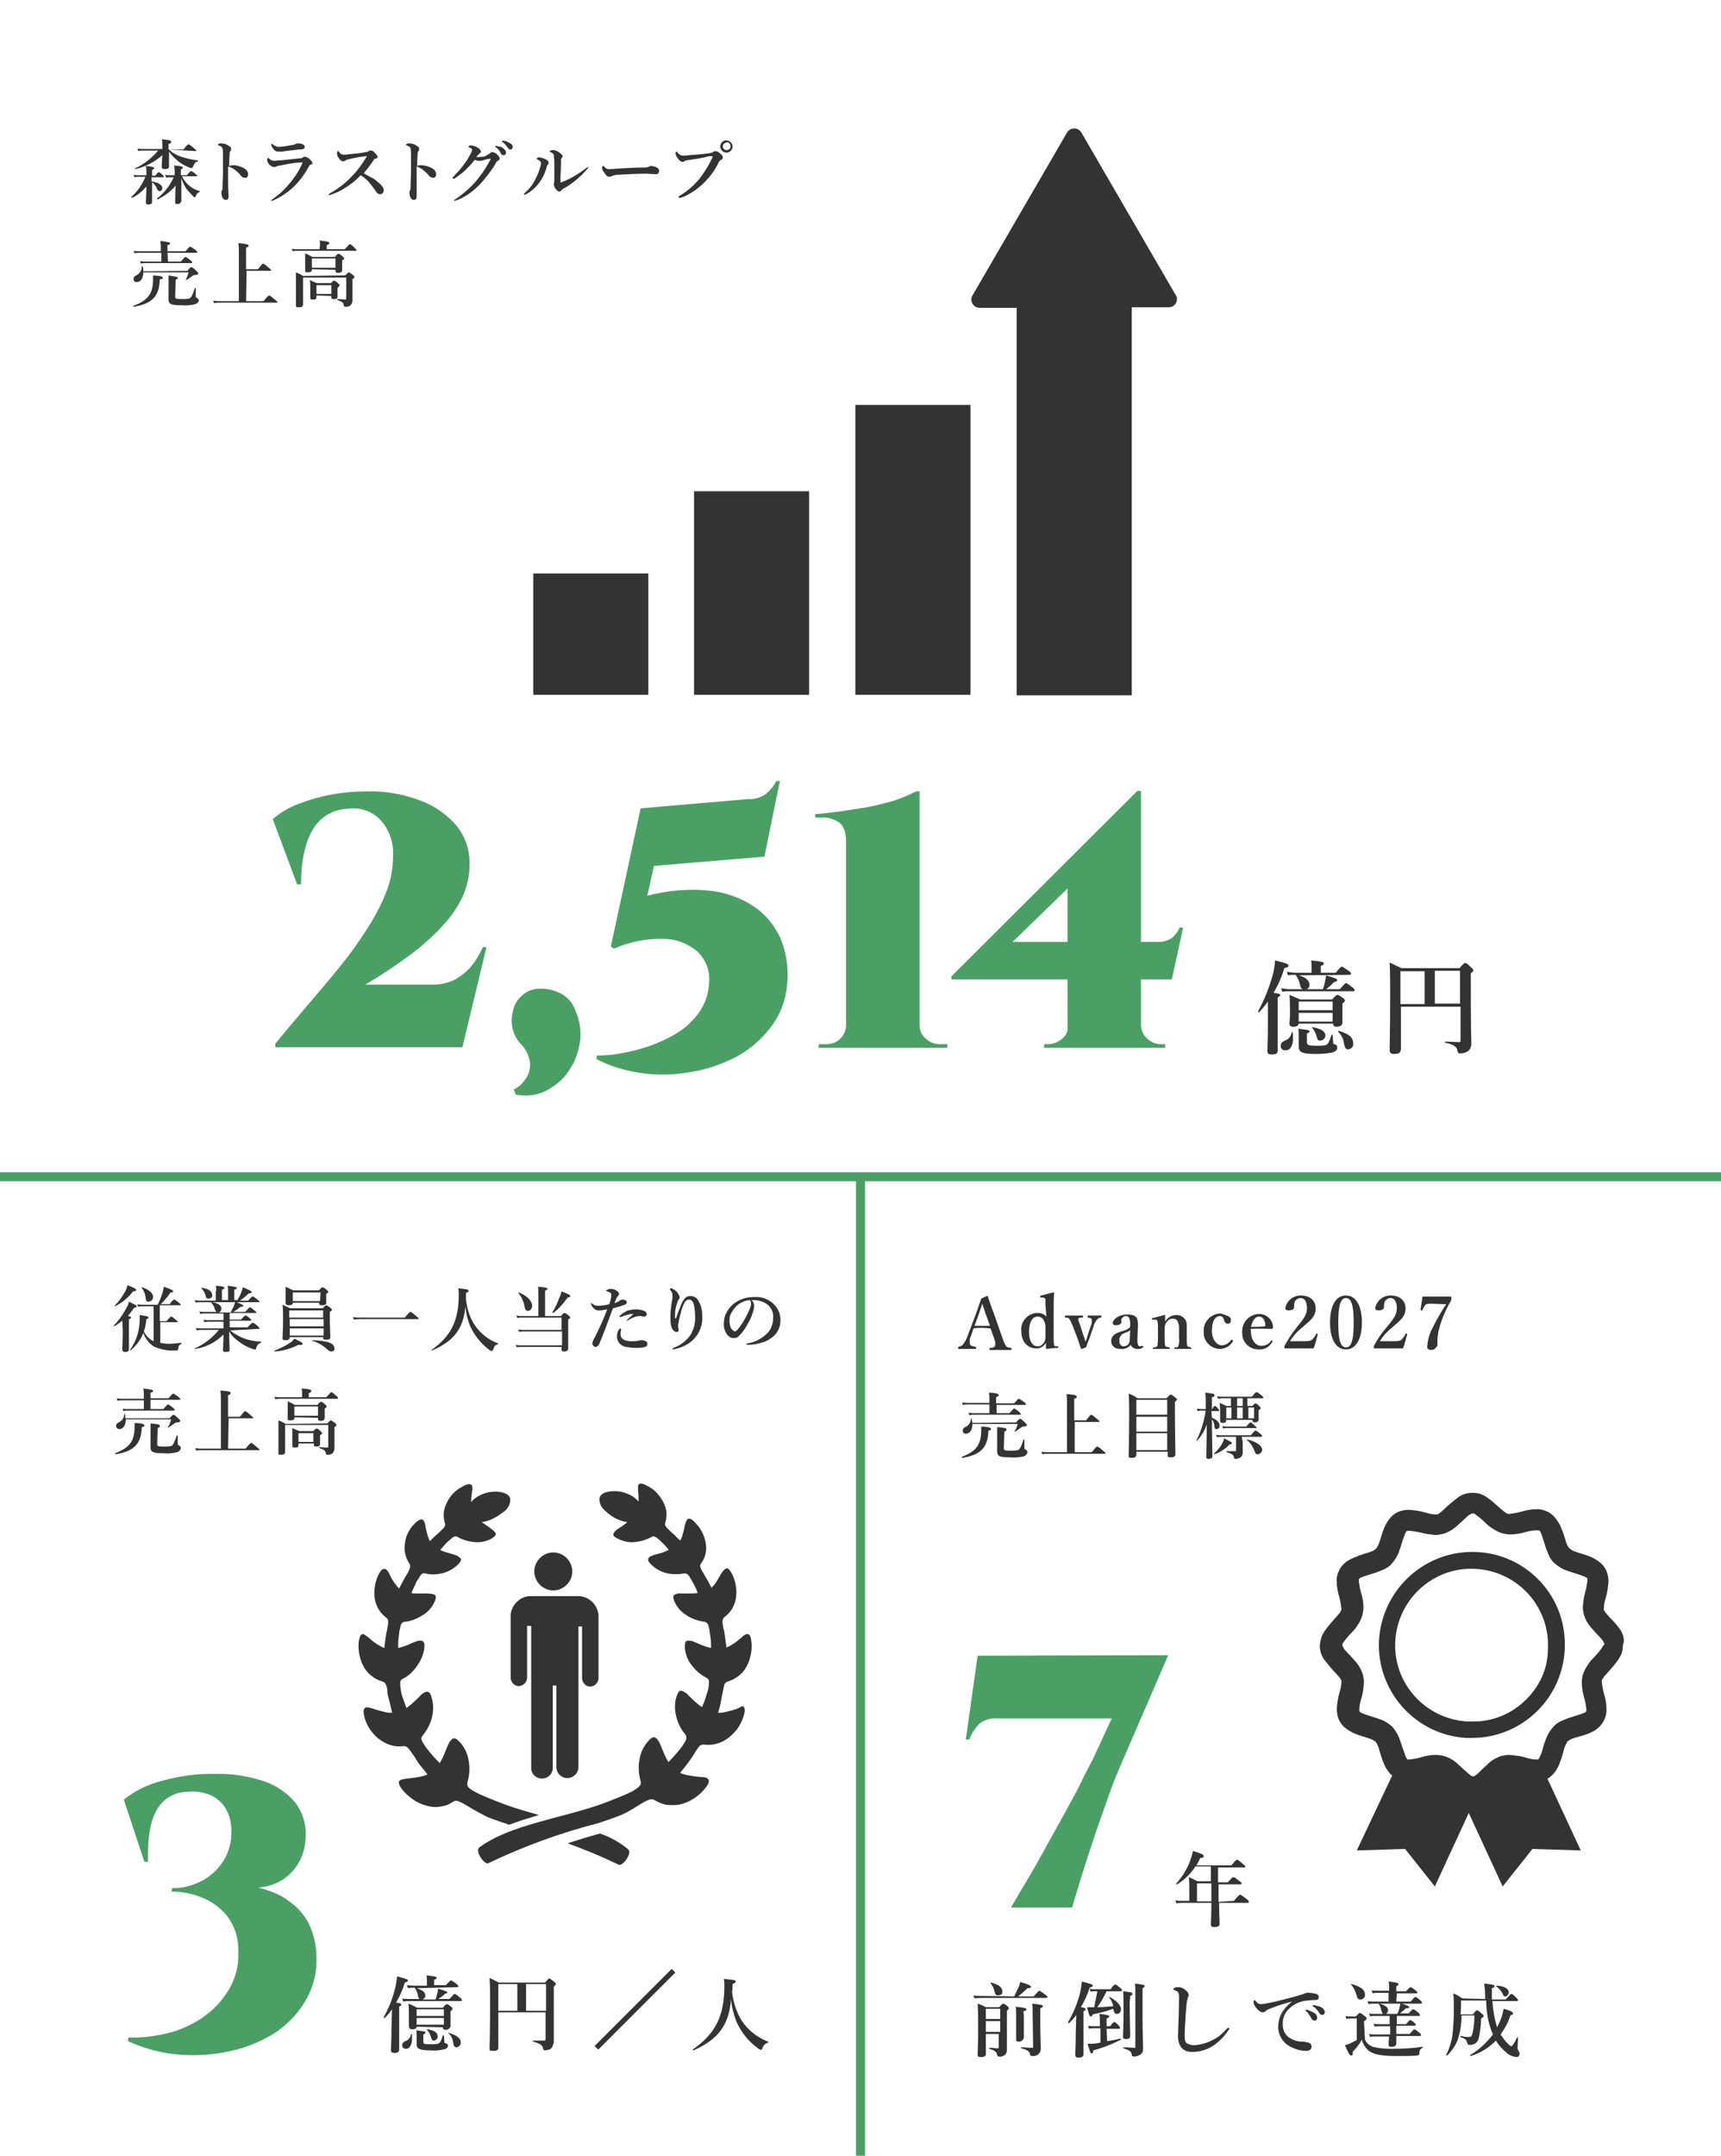 <svg enable-background="new 0 0 335 419.5" viewBox="0 0 335 419.5" xmlns="http://www.w3.org/2000/svg"><path d="m246.8 194.9c-.5.7-1.1 1.4-1.7 2.1-.1.1-.2-.1-.2-.2 1.2-2.2 2.1-4.5 2.8-6.9.3-1 .4-2 .5-3 2.4.6 2.6.7 2.6 1s-.1.3-.8.5c-.5 1.7-1.2 3.3-2.1 4.8 1.1.2 1.3.2 1.3.4s-.1.3-.5.5v10.3c0 .6-.3.8-1.1.8s-.9-.2-.9-.8.1-2.1.1-5.3zm4.9 7.2c0 1.3-.5 2.3-1.5 2.3-.5 0-.9-.3-.9-.8v-.1c0-.5.2-.7.8-1 .7-.2 1.3-.9 1.3-1.6 0-.1.2-.1.2 0 .1.4.1.8.1 1.2zm1.1-12.3c1.4.4 2.1 1 2.1 1.9 0 .4-.3.8-.7.8h3.3c.2-.5.3-.9.4-1.4.1-.4.2-.8.2-1.3 1.7.5 2.2.7 2.2.9s-.1.3-.6.4c-.5.5-1 1-1.6 1.4h2.7c.9-1 1.1-1.2 1.2-1.2s.4.2 1.2.8c.4.3.5.5.5.6s-.1.2-.3.2h-12.4c-.5 0-1 0-1.4.1l-.2-.7c.5.1 1.1.2 1.6.2h2.7c-.3 0-.5-.3-.6-.6-.1-.8-.4-1.5-.9-2.2h-.1c-.5 0-1 0-1.4.1l-.2-.7c.5.1 1.1.2 1.6.2h3.2v-1.2c0-.4 0-.8-.1-1.2 2.3.2 2.5.4 2.5.6s-.2.3-.6.5v1.3h2.9c.8-1 1.1-1.2 1.2-1.2s.4.2 1.3.8c.4.3.5.5.5.6s-.1.2-.3.2zm0 9.4c-.1.4-.4.6-1 .6s-.8-.2-.8-.7c0-.3.1-.7.1-2 0-1.2 0-2.3-.1-3.5.7.3 1.4.6 2.1.9h6.2c.7-.7.8-.9 1-.9s.4.1 1.1.6c.3.2.4.4.4.5s-.1.3-.5.6v.6 3.1c0 .5-.4.8-1.1.8-.5 0-.7-.2-.7-.6zm6.6-4.3h-6.6v1.7h6.6zm0 2.2h-6.6v1.7h6.6zm.1 5.7c0 .3.1.4.2.4.5.1.6.3.6.7s-.3.7-.9.9c-1 .2-2.1.3-3.2.3-2.6 0-3.4-.3-3.4-1.4 0-.4 0-.9 0-2.6 0-.3 0-.6-.1-.9 2 .2 2.2.3 2.2.5s-.2.3-.5.4v1.7c0 .6.3.7 1.9.7.6 0 1.2 0 1.7-.1.6-.2.7-.7 1.2-2 0-.1.2-.1.2 0zm-2.5-.3c-.5 0-.5-.1-.8-1.1-.2-.5-.4-1-.8-1.4-.1-.1 0-.2.1-.1 1.7.3 2.5.8 2.5 1.7-.1.5-.5.9-1 .9zm5.5 1.7c-.5 0-.7-.2-.9-1.2-.1-.8-.5-1.6-1.1-2.2-.1-.1 0-.2.1-.2 2 .6 2.8 1.3 2.8 2.4.1.6-.3 1.1-.9 1.2z" fill="#333"/><path d="m272.6 204.4c0 .5-.4.7-1.2.7-.6 0-.9-.2-.9-.7 0-1.8.1-3.6.1-10.8 0-2.1 0-4.2-.1-6.3 1 .5 1.2.6 2.3 1.1h11.3c.7-.8.9-1 1.1-1s.4.1 1.1.8c.3.3.5.4.5.6s-.1.3-.5.6v2.2c0 9.7.1 10.1.1 11.3 0 1-.3 1.5-.9 1.8-.4.2-.9.3-1.3.3-.3 0-.4-.1-.5-.5-.1-.7-.5-1.2-2.4-1.6-.1 0-.1-.2 0-.2 1.1 0 2 .1 2.7.1.3 0 .3-.1.3-.4v-6.5h-11.6v8.5zm4.7-9v-6.4h-4.7v6.4zm6.9-6.5h-4.9v6.4h4.9z" fill="#333"/><path d="m57.8 172-4.7-12.6c1.5-1.3 3.2-2.3 5.1-3 2.1-.8 4.2-1.4 6.4-1.8s4.5-.6 6.8-.6c3.5-.1 6.9.5 10.2 1.7 2.8 1 5.3 2.7 7.2 4.9 1.8 2.2 2.7 4.9 2.6 7.7 0 2.2-.5 4.3-1.4 6.3-1 2-2.2 3.8-3.7 5.4-1.5 1.7-3.2 3.2-5 4.7-1.8 1.4-3.6 2.7-5.4 3.9s-3.4 2.2-4.8 3h13.3c1.3 0 2.6-.3 3.8-.8 1.2-.6 2.3-1.4 3.2-2.4 1.1-1.2 1.9-2.6 2.6-4.1h.7l-4.7 19.5h-36.4v-.7c2-2.5 4.1-4.9 6.2-7.4s4.2-4.9 6.2-7.4c1.9-2.3 3.7-4.8 5.3-7.3 1.5-2.3 2.8-4.7 3.8-7.2.9-2.2 1.4-4.6 1.4-7.1.2-2.6-.7-5.2-2.4-7.1-1.7-1.8-4.1-2.6-6.5-2.2-2.8.1-5.3 1.6-6.7 4-1.5 2.5-2.3 6.1-2.3 10.7h-.8z" fill="#4aa064"/><path d="m101.9 193.5c1-.8 2.3-1.2 3.6-1.1 1.3 0 2.6.4 3.8 1 1.2.7 2.1 1.7 2.6 3 .9 2 1.3 4.1 1 6.3-.3 2.1-1 4-2.2 5.7-1.1 1.7-2.7 3-4.5 3.9s-3.9 1.1-5.8.7l-.4-1c.9-.4 1.7-1.1 2.2-1.9.7-.9 1-2 1-3.1-.2-1.5-.8-2.9-1.9-3.9-.8-.9-1.4-2.1-1.6-3.3s-.1-2.4.3-3.6c.3-1.1 1-2 1.9-2.7z" fill="#4aa064"/><path d="m148.8 166.7-21.5 1.8-1.3 5.8c3.9-1 7.9-1.4 11.9-1 3.1.3 6.1 1.3 8.7 3 2.3 1.5 4 3.6 5.2 6 1.1 2.5 1.6 5.3 1.5 8.1-.1 3.2-1 6.3-2.9 9-1.8 2.5-4.1 4.6-6.8 6.1-2.8 1.5-5.9 2.6-9.1 3.1-3.2.6-6.5.7-9.7.2-3-.4-6-1.3-8.7-2.7l.1-.7c1.5 0 3-.1 4.5-.4 1.9-.3 3.8-.8 5.6-1.4 1.9-.7 3.8-1.5 5.5-2.6 1.7-1 3.1-2.4 4.3-4 1.1-1.6 1.8-3.5 1.9-5.5.3-2.3-.5-4.6-2.2-6.3-1.9-1.6-4.2-2.5-6.7-2.5-3.3-.1-6.6.6-9.6 1.9l-.6-.4 5.8-26.9 20.9-1.8c1.2.1 2.5-.3 3.5-1 .8-.7 1.5-1.5 2-2.5h.7z" fill="#4aa064"/><path d="m159.3 203.9.1-.7h1.5c1 0 2-.4 2.7-1.1s1.1-1.7 1.1-2.7v-35.5c0-1.8-.4-3.1-1.3-3.8-1-.7-2.2-1.1-3.4-1h-1.3v-.7c1 0 2.3-.2 4-.4s3.4-.5 5.4-.8c1.9-.3 3.7-.8 5.6-1.3 1.6-.5 3.1-1.1 4.6-1.9h.7v45.5c0 1 .4 2 1.2 2.6.7.7 1.7 1.1 2.7 1.1h1.5v.7z" fill="#4aa064"/><path d="m221.4 153.9.6 5.2-24.9 24.2h28c1 .1 2.1-.2 2.9-.7.7-.5 1.3-1.3 1.6-2.1h.7l-2.2 10.1h-42.9v-.6zm.7 45.5c0 1 .4 2 1.2 2.7.7.7 1.7 1.1 2.7 1.1h.8v.7h-23.6l.1-.7h.7c1 0 2-.4 2.8-1.1s1.2-1.7 1.1-2.7zm-14.3-30.4 13.6-15.1h.7v49.9h-14.3z" fill="#4aa064"/><g fill="#333"><path d="m29.6 37.3v2c0 .3-.2.5-.7.5-.3 0-.5-.1-.5-.4s.1-1.8.1-3.1c-.8.9-1.7 1.7-2.8 2.2-.1 0-.2-.1-.1-.2 1.2-1.1 2.1-2.4 2.7-3.9h-1.3c-.3 0-.5 0-.8.1l-.2-.5c.3.1.6.1.9.1h1.6v-.4c0-.5 0-.9-.1-1.4 1.1.1 1.6.2 1.6.4s-.1.2-.4.4v1.1h.6c.5-.6.6-.7.7-.7s.3.1.7.5c.2.2.3.3.3.4s0 .1-.2.1h-2.2v.8c1.3.2 2.1.7 2.1 1.3 0 .3-.2.6-.5.6-.2 0-.5-.2-.5-.4-.2-.5-.5-1-1-1.3zm3.3-8.2c.6.6 1.3 1 2.1 1.3 1.1.4 2.3.7 3.5.8.1 0 .1.1 0 .2-.4.1-.7.4-.8.8-.2.4-.3.5-.4.5-.2 0-.5-.1-.7-.2-.7-.3-1.4-.7-2-1.2s-1.2-1.1-1.7-1.8v2.9c0 .4-.3.5-.8.5s-.6-.1-.6-.4 0-1.4.1-2.3c-1.5 1.3-3.3 2.3-5.3 2.7-.1 0-.1-.1-.1-.1 1.8-.8 3.3-2 4.6-3.5h-3c-.3 0-.6 0-.9.1l-.1-.5c.3.1.7.1 1 .1h3.8v-.6c0-.5 0-.9-.1-1.3 1.6.2 1.8.2 1.8.5s-.1.3-.5.4v1.1h2.9c.7-.9.9-1 1-1s.3.1 1 .7c.3.3.5.4.5.5s0 .1-.2.1zm2.4 8.2v1.9s-.2.5-.7.5-.5-.1-.5-.4 0-1.8.1-3.2c-.9 1.1-2.1 2-3.5 2.7-.1 0-.2-.1-.1-.2 1.4-1.1 2.5-2.5 3.2-4.1h-.6c-.3 0-.5 0-.8.1l-.3-.6c.3.1.6.1.9.1h1v-.6c0-.4 0-.8-.1-1.3 1.2.1 1.7.2 1.7.4s-.1.2-.4.4v1.1h1.2c.5-.7.7-.8.8-.8s.3.1.8.5c.2.2.4.3.4.4s0 .1-.2.1h-2.8c.4.7.8 1.3 1.4 1.8s1.3.9 2.1 1.1c.1 0 0 .1 0 .1-.4.2-.7.5-.8.9-.1.2-.1.2-.2.2s-.2-.1-.3-.2c-.4-.4-.8-.9-1.2-1.3-.5-.7-.8-1.4-1.1-2.2z"/><path d="m47 32.5c.8.3 1.3.8 1.3 1.4 0 .4-.2.7-.6.7-.3 0-.6-.1-.8-.4-.3-.4-.6-.7-1-1-.4-.4-.9-.6-1.5-.8v2.4c0 .6 0 1.9.1 3.4 0 .5-.2.7-.5.7-.2 0-.5-.1-.6-.3-.2-.3-.3-.7-.3-1.1 0-.1 0-.3.1-.4 0-.1.1-.2.1-.2 0-.2 0-.6.1-3.1 0-1.3 0-2.5 0-3.8 0-.4 0-.8-.1-1.2-.1-.1-.2-.3-.3-.3-.2-.1-.3-.2-.5-.2-.1 0-.1-.1-.1-.1s.1-.2.2-.2c.1-.1.3-.1.4-.1.5 0 1 .1 1.4.4.4.2.6.4.6.7 0 .2-.1.3-.2.5-.1.1-.1.2-.1.3 0 .4-.1 1.2-.1 2.5.8-.3 1.6-.1 2.4.2z"/><path d="m54.7 31.2 3.8-.4c.2 0 .4-.1.5-.2s.3-.1.4-.1c.4.1.8.3 1.1.7.3.3.3.4.3.6s-.2.2-.3.2-.3.2-.5.6c-.6 1.1-1.3 2.1-2.2 3.1-1.3 1.4-2.8 2.5-4.6 3.3-.1 0-.2.1-.3.1s-.1 0-.1-.1c0-.1.1-.1.2-.2 1.6-1.1 2.9-2.4 4-3.9.7-.9 1.3-1.9 1.8-3 0-.1.1-.2.1-.3 0 0 0 0-.1 0s-.2 0-.2 0c-1.5.1-2.6.3-4 .6-.3 0-.6.1-.8.2-.1.1-.3.1-.5.1s-.4-.1-.8-.4c-.3-.3-.5-.6-.5-1 0-.2.1-.4.1-.4s.1 0 .2.1c.3.3.7.5 1.1.5.2 0 .7-.1 1.3-.1zm.6-2.7c.5-.1 1.1-.2 1.7-.3.2 0 .4-.1.6-.2s.4-.1.5-.1c.6 0 1.2.3 1.2.6s0 .4-.3.5-.6.1-.9.1c-.6.1-2.1.2-3.2.4-.2 0-.5 0-.7 0-.5 0-.8-.2-1.2-.8-.1-.2-.2-.4-.2-.6 0-.1 0-.1.1-.1s.1 0 .2.1c.4.3.8.5 1.3.5.4-.1.7-.1.9-.1z"/><path d="m72.2 34.5c.5.2.9.5 1.3.9.8.6 1.2 1.2 1.2 1.6s-.2.7-.6.8c-.4 0-.7-.2-.9-.5-.5-.8-1-1.4-1.6-2.1-.4-.4-.9-.8-1.4-1.1-1 1.1-2.2 2-3.4 2.7-.8.5-1.6.8-2.4 1.1-.1 0-.2.1-.3.1s-.1 0-.1-.1c0-.1 0-.1.1-.2 1.6-.9 3.1-2 4.4-3.4 1.1-1.1 2-2.4 2.8-3.7 0-.1.1-.1.1-.2 0 0 0-.1-.2 0-1 .1-2.2.3-3.3.6-.2 0-.4.1-.6.2-.1.1-.3.2-.5.2-.3 0-.6-.2-.9-.7-.2-.2-.3-.6-.3-.9s.1-.4.2-.4.1 0 .2.2c.4.4.5.5 1 .5.2 0 .5 0 1.1-.1 1.2-.1 2.1-.2 3.1-.4.2 0 .4-.1.6-.2.1-.1.3-.2.4-.1.3 0 .6.2.7.4.4.4.6.6.6.8s0 .3-.5.4c-.1 0-.2.1-.3.3-.6.9-1.2 1.7-1.9 2.5.3.2.8.5 1.4.8z"/><path d="m83.6 32.5c.8.3 1.3.8 1.3 1.4 0 .4-.2.7-.6.7-.3 0-.6-.2-.8-.4-.3-.4-.6-.7-1-1-.4-.4-.9-.6-1.4-.8v2.4 3.4c0 .5-.2.7-.5.7-.2 0-.5-.1-.6-.3-.2-.3-.3-.7-.3-1.1 0-.1 0-.3.1-.4 0-.1.1-.2.1-.2 0-.2 0-.6.1-3.1 0-1.3 0-2.5 0-3.8 0-.4 0-.8-.1-1.2-.1-.1-.2-.3-.3-.3-.2-.1-.3-.2-.5-.2-.1 0-.1-.1-.1-.1s.1-.2.2-.2c.1-.1.3-.1.4-.1.5 0 1 .1 1.4.4.4.2.6.4.6.7 0 .2-.1.3-.2.5-.1.1-.1.2-.1.3 0 .4-.1 1.2-.1 2.5.7-.3 1.6-.1 2.4.2z"/><path d="m97.3 30.8c0 .2-.2.4-.4.5s-.3.2-.4.5c-.9 1.5-2 2.9-3.2 4.2-1.3 1.3-2.8 2.4-4.5 3-.1 0-.2.1-.3.1s-.1 0-.1-.1.1-.1.2-.2c1.5-1 2.9-2.2 4.1-3.6 1.1-1.3 2-2.7 2.8-4.2v-.1s0 0-.1 0c-.3 0-.8.1-1.4.3-.2.1-.5.1-.8.1s-.5-.1-.8-.2c-.5.7-1.1 1.3-1.7 1.9s-1.3 1.1-2 1.6c-.2.2-.4.2-.4.2s-.2-.1-.2-.2.2-.2.5-.6c.6-.6 1.2-1.3 1.7-2 .4-.5.8-1.1 1.1-1.7.2-.3.4-.7.5-1.1 0-.2-.2-.4-.5-.5s-.2-.1-.2-.2.2-.2.5-.2c.5.1 1 .2 1.4.5s.5.5.5.7-.1.3-.3.4c-.2.2-.4.4-.6.7h.2c.3 0 .6-.1 1.1-.1s1-.5 1.1-.5.2-.1.3-.2.2-.2.4-.2c.4 0 .9.3 1.1.6.2.2.3.4.4.6zm.7-1.9c.3.2.5.5.5.8s-.2.5-.5.5c-.2 0-.4-.1-.5-.3-.2-.5-.5-.9-.9-1.2-.1 0-.2-.1-.2-.2s.1-.1.2-.1.2 0 .3.1c.5 0 .8.1 1.1.4zm1.3-1c.3.1.5.4.5.7s-.2.5-.4.5c-.2 0-.4-.1-.5-.3-.3-.4-.6-.8-1-1.1-.1 0-.2-.1-.2-.2s0-.1.1-.1.2 0 .4 0c.4.1.8.3 1.1.5z"/><path d="m104.6 31c-.1 0-.2-.1-.2-.1s.3-.3.5-.3c.5.1 1 .2 1.5.5.3.2.4.4.4.6 0 .1-.1.3-.2.4s-.2.3-.2.5c-.3.9-.6 1.8-1.2 2.6-.7 1.1-1.7 2-2.8 2.6-.1 0-.2.1-.3.1s-.1 0-.1-.1 0-.1.1-.2c.8-.7 1.5-1.5 2-2.5.4-.8.8-1.6 1-2.4.1-.3.2-.7.2-1s-.4-.5-.7-.7zm3.2-.9c-.1-.2-.4-.4-.6-.5-.1 0-.2 0-.2-.1s.2-.3.6-.3c.5 0 .9.2 1.3.5.2.2.6.4.6.7 0 .2-.1.3-.2.4s-.1.2-.1.3c0 .9 0 1.8-.1 3.2v1c0 .1 0 .2.1.2s.2-.1.3-.1c1.7-.7 3.2-1.6 4.6-2.7.2-.1.3-.2.3-.2s.1 0 .1.1-.1.1-.1.2c-1.4 1.6-3 3-4.9 4-.1.1-.2.2-.3.3s-.2.2-.3.2c-.3-.1-.5-.2-.7-.5-.2-.2-.3-.5-.4-.8 0-.1 0-.2 0-.2.1-.3.1-.6.1-.8 0-1.1 0-2.1 0-3.9-.1-.4-.1-.7-.1-1z"/><path d="m127.7 33.9c-.4 0-1.4-.1-2.1-.1-1.1 0-3.5.1-5.2.2-.5 0-.9.1-1.4.3-.1.1-.2.1-.4.1-.4 0-.7-.3-1.1-1-.2-.2-.3-.5-.3-.8 0-.2.1-.3.2-.3s.1.1.2.1c.3.4.7.6 1.2.5.4 0 .6 0 1.5-.1 1.7-.1 3.6-.2 5-.2.4 0 .7 0 1.1-.2.1-.1.3-.1.4-.1.2 0 .4.1.6.1.5.2.9.4.9.8s-.2.7-.6.7z"/><path d="m133.7 31.2c-.2 0-.3.1-.5.2-.1.1-.3.1-.4.1-.2 0-.5-.2-.8-.6s-.5-.7-.5-1 .1-.4.2-.4.1.1.2.2c.3.4.7.6 1.2.6l1-.1c1.4-.1 2.8-.2 4.1-.4.2 0 .4-.1.6-.2.1-.1.2-.2.4-.2.3 0 .7.2.9.4.5.4.6.6.6.9 0 .1-.1.3-.3.4-.3.1-.5.4-.6.7-.7 1.4-1.6 2.6-2.7 3.7-1.3 1.3-2.9 2.4-4.6 3h-.2c-.1 0-.2 0-.2-.2s.1-.1.2-.2c1.5-.9 2.9-2.1 4-3.5.8-1.1 1.6-2.3 2.2-3.6.1-.1.2-.3.2-.5 0-.1-.1-.1-.1-.1-.2 0-.4 0-.6 0-1.4.4-3 .6-4.3.8zm8.9-2.7c0 .6-.5 1.2-1.2 1.2-.6 0-1.2-.5-1.2-1.2 0-.6.5-1.2 1.2-1.2.7.1 1.2.6 1.2 1.2zm-1.9 0c0 .4.4.8.8.7.4 0 .8-.4.7-.8 0-.4-.3-.7-.7-.7-.5.1-.8.4-.8.8z"/><path d="m31.1 54.4c-.1 3.2-1.4 4.7-5.1 5.3-.1 0-.1-.2 0-.2 2.9-1.1 3.8-2.4 3.8-5.3 0-.2 0-.3 0-.6 1.5.1 1.9.2 1.9.5s-.3.1-.6.3zm5.4-1.7c.5-.7.6-.7.8-.7s.2.1.9.7c.3.3.4.4.4.5s-.1.3-.6.3c-.1 0-.3 0-.4.1-.4.3-.9.6-1.3.9 0 0-.2 0-.1-.1.2-.5.4-.9.5-1.4h-8.8c0 1.1-.5 1.9-1.3 1.9-.3 0-.6-.2-.6-.6 0-.3.1-.5.5-.7.7-.3 1.1-1 1.1-1.7 0-.1.1-.1.2 0 .1.3.1.6.1.9zm-3.8-1.8h2.5c.7-.8.8-.9.9-.9s.3.1.9.6c.3.2.4.3.4.5s0 .1-.2.1h-8.8c-.3 0-.6 0-1 .1l-.1-.5c.3.1.7.1 1.1.1h3v-1.7h-4.2c-.3 0-.7 0-1 .1l-.2-.5c.4.1.7.1 1.1.1h4.2v-.6c0-.5 0-.9-.1-1.4 1.8.2 1.9.3 1.9.5s-.1.2-.5.3v1.2h3.5c.7-.8.8-.9.9-.9s.3.1 1 .6c.3.2.4.4.4.5s0 .1-.2.1h-5.6zm1.4 6.8c0 .4.1.5 1.3.5.5 0 .9 0 1.4-.1.4-.1.7-.7 1.1-2 0-.1.2-.1.2 0v1.5c0 .2 0 .2.1.3.4.2.5.4.5.6s-.2.5-.7.7c-.9.2-1.8.3-2.7.2-2 0-2.5-.2-2.5-1.2v-2.3c0-.8 0-1.5 0-2.3 1.8.3 1.8.3 1.8.5s-.1.2-.4.3z"/><path d="m47.9 58.6h3.4c.8-1 1-1.1 1.1-1.1s.3.1 1.1.8c.4.3.5.4.5.5s0 .1-.2.1h-10.8c-.5 0-.9 0-1.3.1l-.2-.5c.5.1 1 .1 1.5.1h3.5v-9.3c0-.7 0-1.3-.1-2 1.8.2 2 .3 2 .5s-.2.3-.5.4v4.2h2.3c.8-1 .9-1.1 1-1.1s.3.1 1.1.8c.3.3.5.4.5.5s0 .1-.2.1h-4.6z"/><path d="m62.3 47.6c0-.3 0-.6-.1-.8 1.8.2 1.9.3 1.9.5s-.2.3-.5.4v.8h3.5c.8-.8.9-1 1-1s.3.1.9.7c.3.3.4.4.4.5s0 .1-.2.1h-11.2c-.3 0-.7 0-1 .1l-.2-.5c.4.1.7.1 1.1.1h4.3zm4.9 6c.5-.5.6-.6.7-.6s.2.1.8.5c.2.2.3.3.3.4s-.1.3-.4.4v.7 3.5c0 .4-.2.8-.5 1s-.6.2-.9.2c-.2 0-.2 0-.3-.4s-.3-.6-1.2-.9c-.1 0-.1-.2 0-.2.7 0 1 .1 1.5.1.1 0 .2 0 .2-.2v-4.1h-8.4v5.2c0 .4-.2.6-.8.6s-.6-.1-.6-.5c0-.8 0-1.5 0-4.7 0-.5 0-1.1 0-1.6.5.2 1 .4 1.4.7zm-6.5-1.2c0 .5-.2.6-.8.6s-.5-.1-.5-.5 0-.7 0-2.1c0-.4 0-.8 0-1.1.5.2.9.4 1.4.7h4.4c.4-.5.5-.6.7-.6s.3.1.8.5c.2.2.3.3.3.4s-.1.2-.4.4v.3 1.5c0 .4-.2.6-.8.6-.4 0-.5-.1-.5-.5v-.1zm.9 5.1v.3c0 .4-.2.5-.7.5s-.5-.1-.5-.5 0-.6 0-1.9c0-.5 0-.9-.1-1.4.6.3.7.3 1.4.6h2.7c.4-.4.5-.5.6-.5s.3.1.8.5c.2.2.3.3.3.4s-.1.3-.4.5v.3 1.4c0 .4-.2.5-.7.5s-.5-.1-.5-.4v-.2zm3.7-7.2h-4.6v1.8h4.6zm-.8 5.2h-2.9v1.7h2.9z"/><path d="m240.2 369.9c.9-1.1 1.1-1.2 1.2-1.2s.3.1 1.2.8c.4.3.5.5.5.6s0 .2-.2.2h-5.6c0 1.7.1 3.3.1 4 0 .5-.3.7-1 .7-.5 0-.7-.1-.7-.6s.1-1.6.1-4.1h-5.6c-.4 0-.8 0-1.2.1l-.2-.6c.4.1.9.1 1.3.1h1.4v-2.2c0-.8 0-1.6-.1-2.4.6.2 1.1.5 1.7.8h2.6v-2.9h-3c-.9 1.4-2.1 2.6-3.6 3.5-.1 0-.2-.1-.2-.1 1.2-1.3 2.2-2.9 2.8-4.6.2-.6.4-1.2.5-1.8 1.7.5 2.1.7 2.1 1s-.2.3-.7.4c-.2.5-.5 1-.7 1.4h6.8c.8-1 1-1.1 1.1-1.1s.3.1 1.1.8c.4.3.5.4.5.5s0 .2-.2.2h-5.1v2.9h1.9c.8-.9.9-1 1.1-1s.3.1 1.1.7c.4.3.5.4.5.5s-.1.2-.2.2h-4.3v.5 2.9zm-4.5-3.4h-2.7v3.5h2.8v-3.5z"/><path d="m197.4 388.5c.3-.5.5-1.1.8-1.6.2-.4.3-.8.4-1.2 1.4.4 2.1.7 2.1.9s-.2.3-.7.3c-.6.6-1.2 1.1-1.8 1.6h3c.8-.9 1-1.1 1.1-1.1s.3.1 1.1.7c.4.3.5.4.5.5s-.1.2-.2.2h-12.8c-.4 0-.8 0-1.2.1l-.2-.6c.4.1.9.1 1.3.1zm-5.5 7.3v3.9c0 .4-.3.6-.9.6s-.7-.1-.7-.5c0-.9.1-1.8.1-5.3 0-1.5 0-3.1-.1-4.6.6.2 1.1.4 1.6.7h2.6c.5-.6.7-.7.8-.7s.3.1.8.5c.2.2.3.3.3.4s-.1.2-.4.5v1.2 6.4c0 .4-.1.7-.4 1-.3.2-.7.4-1.2.3-.2 0-.2-.1-.3-.3-.1-.5-.2-.8-1.5-1.2-.1 0-.1-.2 0-.2.6 0 1.1.1 1.6.1.1 0 .2 0 .2-.2v-2.6zm2.8-4.9h-2.8v2h2.8zm0 2.4h-2.8v2.1h2.8zm-.4-5c-.4 0-.6-.2-.7-.7-.1-.6-.4-1.2-.8-1.7 0-.1 0-.1 0-.1s0 0 .1 0c1.5.4 2.2.9 2.2 1.7.1.4-.2.8-.8.8.1 0 .1 0 0 0zm5 3.9v4.4s-.3.7-.9.7-.6-.1-.6-.6 0-1.9 0-4.8c0-.5 0-1-.1-1.4 1.8.2 2.1.3 2.1.5s-.2.3-.6.4zm1.7-.9c0-.5 0-.9-.1-1.4 1.9.2 2.1.3 2.1.5s-.2.3-.5.4v4.2c0 .8.1 2.7.1 3.6 0 .8-.5 1.4-1.3 1.5-.1 0-.2 0-.3 0-.4 0-.4 0-.5-.4s-.4-.8-1.7-1.1c-.1 0-.1-.2 0-.2.7 0 1.5.1 1.9.1s.4 0 .4-.2z"/><path d="m209.5 392.1c-.4.6-.9 1.1-1.4 1.6-.1.1-.2-.1-.2-.2 1-1.7 1.8-3.6 2.3-5.5.2-.8.3-1.6.4-2.4 1.9.5 2.1.6 2.1.8s0 .2-.6.4c-.4 1.3-1 2.6-1.7 3.8.8.1.9.2.9.4s-.1.2-.4.4v8.3c0 .5-.3.7-.9.7s-.7-.2-.7-.6.1-1.7.1-4.2zm6 5.1c.9-.1 1.7-.3 2.6-.5.1 0 .1.2.1.2-1.7.9-3.5 1.6-5.4 2.1 0 .4-.1.6-.3.6s-.3-.2-.8-1.9h1c.4 0 1-.1 1.5-.2v-2.8h-1.3c-.3 0-.6 0-.9.1l-.2-.6c.3.1.7.1 1 .1h1.3v-.6c0-.7 0-1.3-.1-1.8 1.7.2 1.9.3 1.9.5s-.2.3-.5.4v1.5h.7c.5-.7.7-.8.8-.8s.3.1.8.6c.2.2.3.3.3.5s0 .2-.2.2h-2.4zm-.1-9.7c-.5 1.1-1.1 2.1-1.8 3.1 1 0 2.1-.1 3.1-.2-.1-.6-.4-1.2-.8-1.7-.1-.1.1-.2.1-.1 1.4.8 2.2 1.6 2.2 2.4 0 .5-.3.9-.8.9-.4 0-.5-.2-.7-.9v-.1c-1.3.5-2.6.8-4 1.1-.1.3-.2.4-.4.4s-.3-.2-.7-1.8h1.4c.2-1 .4-2.1.6-3.1h-.4c-.3 0-.6 0-.9.1l-.2-.6c.3.1.7.1 1.1.1h3c.5-.8.7-.9.9-.9s.3.1.9.6c.3.2.4.4.4.5s-.1.2-.2.2zm5.6-.2c0-.4 0-.9-.1-1.3 1.8.2 1.9.3 1.9.5s-.1.2-.4.4v5.7c0 2.9.1 5 .1 5.9 0 .7-.1 1-.5 1.3-.3.2-.8.4-1.2.4s-.5-.1-.5-.4c-.1-.6-.4-.8-1.6-1.2-.1 0-.1-.2 0-.2.7 0 1.6.1 2.1.1.2 0 .2 0 .2-.2zm-1.1 2.3c0 3.4.1 5.7.1 6.5 0 .5-.2.7-.8.7s-.6-.2-.6-.6.1-1.9.1-4.8c0-2.3 0-3.6-.1-3.9 1.7.2 1.8.2 1.8.5s-.1.3-.4.4z"/><path d="m231.1 389.2c-.2.9-.2 1.9-.3 2.8-.1 1.7-.2 3.1-.2 4.1 0 .8.1 1.3.4 1.5.5.3 1 .4 1.5.4 1.2-.1 2.4-.4 3.5-1 1.1-.5 2-1.3 2.8-2.2.1-.1.2-.2.3-.2s.2.1.2.1c0 .2-.1.3-.2.4-.7 1.1-1.7 2.1-2.8 2.9-1.3.9-2.8 1.3-4.3 1.3-1.7 0-2.7-1.1-2.7-3.1.1-2.7.2-5.3.2-7.7 0-.6-.1-.9-.6-1.1s-.5-.2-.5-.3.1-.2.3-.3.5-.1.7-.1c.6 0 1.1.3 1.5.7.3.2.4.5.5.8 0 .2-.1.4-.2.5 0 .3-.1.4-.1.5z"/><path d="m251.5 389.5c-1.6.4-3.1.9-4.6 1.5-.2.1-.4.2-.6.4-.1.1-.3.2-.5.2-.3 0-.7-.2-1.2-.8-.3-.3-.5-.7-.6-1.1 0-.2.1-.5.2-.5s.1 0 .2.2c.6.6.7.6 1.2.6.9-.1 1.8-.3 2.7-.5 2-.5 3.6-.9 4.9-1.3.3-.1.6-.2.9-.3.2-.1.4-.2.6-.1.5 0 1 .1 1.5.2.3.1.5.3.5.6s-.1.6-.6.6c-.4 0-.7 0-1.6.1-1.4.1-2.7.7-3.7 1.7-.8.8-1.2 2-1.1 3.1 0 .9.4 1.8 1.2 2.4.8.5 1.6.8 2.6.8.4 0 .8.1 1.2.2s.6.4.6.8-.3.8-1 .8c-1.1 0-2.1-.3-3.1-.8-1.4-.7-2.3-2.1-2.4-3.7 0-.9.2-1.9.6-2.7.5-.9 1.2-1.7 2.1-2.4zm4.3 2.2c.4.2.6.6.6 1 0 .3-.2.5-.5.5-.2 0-.5-.1-.6-.4-.3-.5-.6-1-1-1.4-.1-.1-.2-.1-.2-.2s0-.1.1-.1h.3c.5.2.9.4 1.3.6zm1.5-1c.3.1.5.5.6.8 0 .3-.2.6-.5.6-.2 0-.5-.1-.6-.4-.3-.5-.7-.9-1.1-1.2-.1 0-.2-.1-.2-.2s0-.1 0-.1h.2c.6.1 1.2.2 1.6.5z"/><path d="m265.7 396.9c.3.7.8 1.1 1.5 1.4 1.2.3 2.4.4 3.6.4 2.1 0 4.1-.1 6.1-.4.1 0 .1.1 0 .2-.4.2-.6.5-.6.9 0 .5-.1.5-.4.6-.9.1-2.8.1-3.9.1-2.7 0-4.3-.2-5.4-.9-.8-.6-1.3-1.4-1.5-2.3-.5.9-1.1 1.7-1.8 2.4 0 .6 0 .7-.3.7s-.6-.6-1.2-2c.4-.1.7-.2 1.1-.4s.8-.4 1.2-.6v-4.2h-1.1c-.3 0-.6 0-.9.1l-.2-.6c.3.1.7.1 1 .1h1c.6-.6.7-.7.8-.7s.3.1.9.6c.3.2.4.3.4.5s0 .2-.5.5zm-.9-7.8c-.4 0-.6-.2-.8-1-.2-.7-.5-1.3-1-1.9-.1-.1 0-.2.1-.1 1.9.5 2.6 1.2 2.6 2 .1.5-.3.9-.8 1 0 0 0 0-.1 0zm7 .4h2.8c.6-.7.8-.9.9-.9s.3.1.9.6c.2.2.4.4.4.5s0 .2-.2.2h-3.7c1.1.4 1.4.5 1.4.7s-.1.2-.6.2c-.6.5-.8.7-1.2 1h1.7c.6-.7.8-.8.9-.8s.3.1.9.6c.2.2.4.3.4.5s0 .2-.2.2h-4.3v1.6h1.8c.5-.6.7-.8.8-.8s.3.1.8.5c.2.2.3.3.3.4s0 .2-.2.2h-3.6v1.6h2.6c.6-.7.8-.9.9-.9s.3.1.9.6c.3.2.4.4.4.5s0 .2-.2.2h-4.6v1.4c0 .5-.3.7-.9.7-.5 0-.6-.1-.6-.4s0-.7.1-1.6h-2.8c-.3 0-.6 0-.9.1l-.2-.6c.4.1.7.1 1.1.1h3v-1.6h-2.1c-.3 0-.6 0-.9.1l-.2-.6c.3.1.7.1 1 .1h2.1v-1.6h-2.9c-.3 0-.6 0-.9.1l-.2-.6c.3.1.7.1 1 .1h1.7c-.1-.1-.2-.3-.3-.6-.1-.5-.2-.9-.5-1.3 0-.1 0-.1.1-.1 1.1.3 1.7.7 1.7 1.3 0 .3-.2.6-.4.7h2.2c.2-.4.3-.7.4-1.1l.2-.9h-5.2c-.3 0-.6 0-1 .1l-.2-.6c.4.1.7.1 1.1.1h3v-1.7h-2.2c-.3 0-.6 0-.9.1l-.2-.6c.3.1.7.1 1.1.1h2.3v-.5c0-.4 0-.8-.1-1.3 1.7.2 1.9.3 1.9.5s-.1.3-.4.4v1h1.9c.6-.7.8-.8.9-.8s.3.1.9.6c.2.2.4.3.4.4s0 .2-.2.2h-3.8z"/><path d="m289.1 389c0-.2 0-.5 0-.7 0-.8-.1-1.6-.2-2.3 2 .2 2 .3 2 .5s-.1.3-.5.4v2.2h2.7c.9-1 1-1.1 1.1-1.1s.3.1.9.7c.3.3.4.4.4.5s-.1.2-.2.2h-4.8c.1 1.7.4 3.4.9 5.1.2-.3.3-.6.5-1 .4-.8.6-1.7.8-2.6 1.4.4 1.8.6 1.8.9s-.1.2-.5.4c-.4 1.3-1.1 2.6-1.9 3.7.4.6.8 1.2 1.3 1.7.4.4.7.6.8.6s.5-.4 1.1-1.7c0-.1.2 0 .2 0-.1 1.5-.1 1.8-.1 2s0 .3.2.6c.1.2.2.3.2.5 0 .4-.2.7-.6.7h-.1c-.7-.1-1.4-.4-1.9-.9-.8-.7-1.5-1.4-2-2.3-1.4 1.4-3 2.4-4.9 3-.1 0-.2-.1-.1-.2 1.7-1 3.2-2.4 4.4-4-.9-2.1-1.3-4.3-1.3-6.6h-4.9c0 1.1 0 1.8-.1 2.7h2.4c.5-.6.6-.8.8-.8s.3.1.9.6c.3.3.4.4.4.5s0 .2-.5.5c0 1.4-.2 2.7-.5 4-.1.4-.4.7-.7.9-.4.2-.8.3-1.2.2-.2 0-.2-.1-.3-.4-.2-.6-.3-.7-1.3-1.1-.1 0 0-.2.1-.2.4.1.9.2 1.4.2.6 0 .7-.1.9-1 .2-1.1.3-2.1.3-3.2h-2.5c0 1.5-.2 2.9-.6 4.3-.4 1.3-1.2 2.5-2.2 3.5-.1 0-.2-.1-.2-.1.6-1.2 1-2.4 1.2-3.7.2-1.7.3-3.4.3-5 0-1.2 0-2.1-.1-3.3.9.4 1 .5 1.8 1zm3.9-.5c-.2 0-.3 0-.4-.3-.3-.7-.7-1.2-1.3-1.6-.1 0 0-.2 0-.2 1.6.1 2.4.6 2.4 1.4-.1.3-.3.7-.7.7z"/><path d="m192.8 258.5c-.5 0-1.1-.1-1.6-.1s-1.1 0-1.7.1l-.5 1.5c-.3.5-.3 1-.2 1.6.1.3.6.4 1.1.5.1 0 .1 0 .1.2s0 .2-.1.2c-.5 0-1.2 0-1.8 0s-1 0-1.5 0c-.1 0-.1 0-.1-.2s0-.2.1-.2c.3-.1.6-.2.8-.4.4-.5.7-1 .9-1.6l1.7-4.5c.6-1.8.8-2.2 1-2.9l1.1-.5c.1 0 .2 0 .2.1.3.9.5 1.6 1.2 3.4l1.6 4.6c.2.6.4 1.1.7 1.6.2.3.4.3.9.4.1 0 .2 0 .2.2s0 .2-.2.2h-2-2c-.1 0-.1 0-.1-.2s0-.2.1-.2c.5 0 .9-.1 1-.4.1-.5 0-1-.2-1.5zm-1-3c-.3-.9-.4-1.3-.6-1.8-.2.6-.3.9-.6 1.8l-.9 2.5h1.6s1 0 1.4 0z"/><path d="m203.5 254c0-.4 0-.8 0-1.2-.1-.2-.3-.3-.5-.3h-.3c-.2 0-.2 0-.2-.2s0-.2.2-.2c.8-.2 1.5-.4 2.3-.6.1 0 .2.1.2.1-.1 1-.1 2.1-.1 3.4v5.3c0 .5 0 1 .1 1.5.1.2.3.2.4.2h.3c.1 0 .1 0 .1.1s0 .2-.1.2c-.6 0-1.6.1-2.2.2-.1 0-.1 0-.1-.2 0-.3 0-.6 0-1-.4.7-1.1 1.1-1.8 1.1-1.9 0-3-1.4-3-3.4-.2-1.7 1.1-3.3 2.9-3.5h.4c.6 0 1.2.3 1.6.7zm0 4.2c0-.4-.1-.9-.3-1.2-.2-.5-.7-.8-1.2-.8-1.1 0-1.7 1.2-1.7 3s.7 2.8 1.7 2.8c.5 0 .9-.3 1.2-.7.2-.3.3-.7.3-1.1z"/><path d="m210.9 259.9c.2.4.2.7.4 1.2.2-.5.3-.7.4-1.2l.6-1.8c.2-.4.3-.9.2-1.4-.1-.2-.4-.2-.7-.3-.1 0-.1 0-.1-.2s0-.2.1-.2h1.3s.8 0 1.2 0c.1 0 .1 0 .1.2s0 .1-.1.2c-.3 0-.5.2-.7.3-.3.4-.6.8-.7 1.3l-.9 2.6c-.3.7-.4 1-.6 1.6-.3.1-.6.2-.9.3-.1 0-.1 0-.1-.1-.2-.6-.4-1.1-.6-1.8l-1-2.6c-.2-.5-.4-1-.7-1.4-.2-.2-.3-.2-.7-.2-.1 0-.1 0-.1-.2s0-.2.1-.2h1.6s1.2 0 1.7 0c.1 0 .1 0 .1.2s0 .2-.1.2c-.4 0-.7 0-.8.2s.1.6.4 1.4z"/><path d="m221.4 260.8c0 .9.2 1.2.5 1.2.1 0 .3 0 .4-.1.1 0 .1 0 .2.1s.1.1 0 .2c-.3.2-.8.4-1.2.3-.5 0-1-.3-1.2-.8-.5.6-1.2.9-2 .8-1.4 0-1.8-.9-1.8-1.5 0-.5.2-.9.5-1.2.5-.4 1.1-.6 1.8-.8.4-.1.8-.3 1.1-.5.2-.1.3-.3.3-.5v-.4c0-1-.3-1.5-.8-1.5-.3 0-.5.1-.7.3s-.3.5-.2.8c0 .4-.4.7-1.1.7-.4 0-.6-.2-.6-.4 0-.7 1.1-1.7 2.8-1.7 2.1 0 2.1 1 2.1 2.1zm-1.4-2c-.1.2-.3.3-1.1.6-.6.2-1.1.8-1 1.5-.1.5.3 1.1.8 1.1.7 0 1.2-.5 1.2-1.2z"/><path d="m224.4 256.8c-.1 0-.2 0-.2-.1s0-.2.2-.2c.7-.2 1.5-.4 2.2-.6.1 0 .2.1.2.1v1.2c.4-.8 1.3-1.3 2.2-1.3 1.1 0 2 .8 2 1.9v.1 1.5 1c0 .5 0 1 .1 1.5.1.2.3.2.7.3.1 0 .1 0 .1.2s0 .1-.1.1c-.5 0-1 0-1.5 0s-1.1 0-1.6 0c-.1 0-.1 0-.1-.1s0-.2.1-.2c.4 0 .6 0 .7-.3.1-.5.2-1 .1-1.5v-1.9c0-.4 0-.8-.2-1.2-.1-.4-.5-.7-1-.7s-1 .3-1.3.8c-.2.3-.3.7-.3 1.1v1.9c0 .5 0 1 .1 1.5.1.2.3.2.8.3.1 0 .1 0 .1.2s0 .1-.1.1c-.5 0-1 0-1.5 0s-1.1 0-1.6 0c-.1 0-.1 0-.1-.1s0-.2.1-.2c.4 0 .6 0 .8-.3.1-.5.1-1 .1-1.5v-2.1c0-.4 0-.8-.1-1.2 0-.2-.2-.3-.4-.3z"/><path d="m239 256.1c.3.1.5.3.6.6 0 .5-.1.9-.6.9s-.7-.5-.8-.9-.4-.6-.7-.6c-1.1 0-1.6 1.2-1.6 2.9s1 2.8 1.9 2.8c.7 0 1.4-.4 1.8-1 .1-.1.1-.1.3 0s.1.1.1.2c-.5.9-1.5 1.5-2.5 1.5-1.7 0-3.2-1.4-3.2-3.1 0-.1 0-.2 0-.3-.1-1.8 1.3-3.4 3.2-3.5h.1c.3.1.8.2 1.4.5z"/><path d="m243.5 259.1c0 1.9 1.1 2.8 2 2.8.8 0 1.5-.3 1.9-1l.1-.1s.1 0 .1.1l.1.1c0 .1 0 .1-.1.2-.5.9-1.5 1.5-2.6 1.4-1.8 0-3.2-1.4-3.2-3.1 0-.1 0-.2 0-.3-.1-1.8 1.3-3.4 3.2-3.5h.1c1.5 0 2.7 1.2 2.7 2.6 0 .1 0 .2-.1.2-.1.1-.1.1-.2.1-1.4 0-2.8-.1-4.1 0 .1.2.1.4.1.5zm2.7-1c.1 0 .1-.1.1-.2 0-.8-.4-1.7-1.2-1.7s-1.3.8-1.6 2c1 0 1.8 0 2.7-.1z"/><path d="m253.7 261c1.2 0 1.4-.1 1.7-.3.3-.3.6-.7.8-1.1.1-.1.1-.1.2-.1s.1.1.1.2c-.2.7-.5 2-.8 2.7-.9 0-1.7 0-2.7 0s-1.9 0-2.8 0c-.1 0-.2 0-.2-.2 0-.1 0-.3.1-.4.7-1.3 1.5-2.5 2.4-3.6 1.2-1.5 1.9-2.3 1.9-3.6 0-1.2-.4-2-1.2-2-.5 0-1 .3-1.2.8-.1.3-.1.7-.1 1 0 .4-.5.6-1 .6s-.7-.1-.7-.5c.3-1.4 1.5-2.4 3-2.4 1.9 0 2.9 1.1 2.9 2.5 0 1.8-1.3 2.5-2.7 3.8-.9.7-1.7 1.6-2.3 2.6z"/><path d="m265.1 257.4c0 3.2-1.2 5.2-3.1 5.2s-3.1-1.9-3.1-5.2 1.1-5.3 3.1-5.3 3.1 2.1 3.1 5.3zm-4.6 0c0 2.9.3 4.8 1.5 4.8s1.5-1.9 1.5-4.8-.3-4.8-1.5-4.8-1.5 1.9-1.5 4.8z"/><path d="m271.1 261c1.2 0 1.5-.1 1.7-.3.3-.3.6-.7.8-1.1 0-.1.1-.1.2-.1s.2.1.1.2c-.2.7-.5 2-.8 2.7-1 0-1.7 0-2.7 0s-1.9 0-2.8 0c-.1 0-.2 0-.2-.2 0-.1 0-.3.1-.4.7-1.3 1.5-2.5 2.5-3.6 1.2-1.5 1.9-2.3 1.9-3.6 0-1.2-.4-2-1.2-2-.5 0-1 .3-1.2.8-.1.3-.1.7-.1 1 0 .4-.5.6-1 .6s-.7-.1-.7-.5c.3-1.4 1.5-2.4 3-2.4 1.9 0 2.9 1.1 2.9 2.5 0 1.8-1.3 2.5-2.7 3.8-.9.7-1.7 1.6-2.3 2.6z"/><path d="m278.5 253.7c-.8 0-1 .1-1.1.3-.2.3-.4.6-.5.9 0 .1-.1.1-.2.1s-.2-.1-.2-.1c.1-.7.3-1.8.4-2.6h2.8s1.8 0 2.7 0c.1 0 .1 0 .1.3v.4c-1.1 1.9-2 3.9-2.5 6.1-.1.6-.2 1.2-.2 1.9v.9s-.5.8-1.1.8-.9-.2-.9-.6c.1-1.2.4-2.5 1-3.6.8-1.6 1.7-3.2 2.7-4.7z"/><path d="m192.4 278.4c-.1 3.2-1.4 4.7-5.1 5.3-.1 0-.1-.2-.1-.2 2.9-1.1 3.8-2.4 3.8-5.3 0-.1 0-.3 0-.6 1.5.1 1.9.2 1.9.5s-.2.2-.5.3zm5.4-1.6c.5-.6.6-.7.8-.7s.2.1.9.7c.3.3.4.4.4.5s-.1.3-.6.3c-.1 0-.3 0-.4.1-.4.3-.9.6-1.3.9-.1 0-.2 0-.1-.1.3-.5.5-.9.6-1.4h-8.8c0 1.1-.5 1.9-1.3 1.9-.3 0-.6-.2-.6-.6 0-.3.1-.5.5-.7.7-.3 1.1-1 1.1-1.7 0-.1.1-.1.1 0 .1.3.1.6.2.9zm-3.8-1.8h2.5c.7-.8.8-.9.9-.9s.3.1.9.6c.3.2.4.4.4.5s0 .1-.2.1h-8.8c-.3 0-.7 0-1 .1l-.2-.5c.4.1.7.1 1.1.1h3v-1.7h-4.2c-.3 0-.7 0-1 .1l-.1-.5c.4.1.7.1 1.1.1h4.2v-.6c0-.5 0-.9-.1-1.4 1.8.1 1.9.3 1.9.5s-.1.2-.5.4v1.2h3.5c.7-.8.8-.9.9-.9s.3.1 1 .6c.3.2.4.4.4.5s-.1.1-.2.1h-5.5zm1.4 6.8c0 .4.1.5 1.3.5.5 0 .9 0 1.4-.1.4-.1.7-.7 1.1-2 0-.1.2-.1.2 0v1.5c0 .2 0 .2.1.3.4.2.5.4.5.6s-.2.6-.7.8c-.9.2-1.8.3-2.7.2-2 0-2.5-.2-2.5-1.2v-2.4c0-.8 0-1.5 0-2.3 1.8.2 1.8.2 1.8.5s-.1.2-.4.4z"/><path d="m209.1 282.6h3.4c.8-1 1-1.1 1.1-1.1s.3.1 1.1.8c.4.3.5.4.5.5s-.1.1-.2.1h-10.8c-.4 0-.9 0-1.3.1l-.2-.5c.5.1 1 .1 1.5.1h3.5v-9.3c0-.7 0-1.3-.1-2 1.9.1 2 .3 2 .5s-.2.3-.5.4v4.2h2.3c.8-1 .9-1.1 1-1.1s.3.1 1.1.8c.4.3.5.4.5.5s0 .1-.2.1h-4.6v5.9z"/><path d="m221.2 282.5v.6c0 .4-.3.6-.9.6s-.6-.1-.6-.5c0-1.4.1-2.8.1-8.5 0-1.2 0-2.3-.1-3.5.6.2 1.2.5 1.7.9h5.7c.5-.6.6-.7.8-.7s.3.1.8.5c.3.2.4.3.4.4s-.1.3-.4.5v1.7c0 4.4.1 7.5.1 8.5 0 .4-.3.6-.9.6s-.6-.1-.6-.5v-.6zm6-10.1h-6v2.9h6zm0 3.3h-6v2.9h6zm0 3.2h-6v3.3h6z"/><path d="m235.9 275.9c.9.3 1.5.9 1.5 1.5 0 .4-.2.7-.6.7s-.3-.1-.4-.5c0-.5-.2-1-.5-1.4 0 2.5.1 6 .1 7.2 0 .3-.3.5-.7.5s-.5-.1-.5-.4c0-.7.1-3.8.1-6.3-.4 1.2-1.1 2.3-1.9 3.2 0 0-.1 0-.1-.1.9-1.8 1.5-3.8 1.8-5.8h-.7c-.3 0-.6 0-.9.1l-.1-.5c.3.1.7.1 1 .1h.7v-1.4c0-.7 0-1.2-.1-1.8 1.5.2 1.8.2 1.8.5s-.1.3-.5.4v2.4c.3-.6.5-.7.6-.7s.2.1.6.5c.1.1.2.2.2.4 0 .1 0 .1-.2.1h-1.3zm3.4 5.2c-.8.9-1.8 1.5-2.9 1.9-.1 0-.1-.1-.1-.1.6-.6 1.2-1.2 1.6-2 .2-.3.3-.7.4-1 1.2.6 1.5.8 1.5.9s-.1.3-.5.3zm2.6-.5v2.1c0 .3-.1.6-.3.8-.3.3-.8.4-1.2.4-.1 0-.2-.1-.2-.3-.1-.5-.4-.7-1.4-1-.1 0-.1-.2 0-.2h1.6c.2 0 .2 0 .2-.2v-2.6h-2.8c-.3 0-.6 0-.9.1l-.2-.5c.3.1.7.1 1 .1h5.8c.6-.8.8-.9.9-.9s.3.1.9.6c.3.2.4.4.4.5s0 .1-.2.1h-3.8zm-3.2-4.2c0 .3-.2.5-.7.5-.3 0-.5-.1-.5-.4s0-.6 0-1.6c0-.6 0-1.2-.1-1.9.5.2.9.4 1.3.6h.9v-1.5h-1.4c-.4 0-.7 0-1.1.1l-.2-.5c.4.1.9.1 1.3.1h5.5c.6-.8.8-.9.9-.9s.3.1.9.6c.3.2.4.4.4.5s0 .1-.2.1h-2.9v1.5h1c.4-.5.5-.5.6-.5s.3.1.7.5c.2.2.3.3.3.4s-.1.3-.4.4v.3 1.7s-.2.4-.7.4c-.3 0-.5-.1-.5-.4v-.1h-5.3zm3.9 1.2c.6-.7.7-.8.8-.8s.3.1.8.6c.2.2.4.3.4.4s-.1.1-.2.1h-5.5c-.3 0-.5 0-.8.1l-.2-.5c.3.1.6.1.9.1zm-2.9-3.7h-1v2.1h1zm2.2-1.8h-1.1v1.5h1.1zm0 3.9v-2.1h-1.1v2.1zm3 7c-.4 0-.5-.1-.7-.6-.3-.9-.8-1.6-1.5-2.2-.1 0 0-.1.1-.1 1.8.5 2.9 1.2 2.9 2.1-.1.4-.4.7-.8.8zm-.8-9.1h-1.1v2.1h1.1z"/><path d="m76.3 391c-.4.6-.9 1.2-1.4 1.7-.1.1-.2-.1-.2-.2 1-1.7 1.7-3.6 2.2-5.5.2-.8.3-1.6.4-2.4 1.9.5 2.1.6 2.1.8s0 .2-.6.4c-.4 1.4-1 2.7-1.7 3.9.9.1 1 .2 1 .4s-.1.2-.4.4v8.3c0 .5-.3.7-.9.7s-.7-.2-.7-.6.1-1.7.1-4.2zm3.9 5.8c0 1-.4 1.9-1.2 1.9-.4 0-.7-.3-.7-.6 0 0 0 0 0-.1 0-.4.2-.6.6-.8.6-.2 1-.7 1.1-1.3 0-.1.2-.1.2 0zm.9-9.9c1.2.4 1.7.8 1.7 1.5 0 .3-.3.6-.6.7h2.6c.1-.4.2-.7.3-1.1.1-.3.1-.7.2-1 1.4.4 1.8.6 1.8.7s-.1.2-.5.3c-.4.4-.8.7-1.3 1h2.2c.7-.8.9-1 1-1s.3.1 1 .7c.3.2.4.4.4.5s0 .2-.2.2h-10c-.4 0-.8 0-1.2.1l-.2-.6c.4.1.9.1 1.3.1h2.2c-.2 0-.4-.2-.4-.5-.1-.6-.3-1.2-.7-1.7h-.1c-.4 0-.8 0-1.2.1l-.2-.6c.4.1.9.1 1.3.1h2.6v-1c0-.3 0-.7-.1-1 1.9.2 2 .3 2 .5s-.2.2-.5.4v1h2.3c.7-.8.9-.9 1-.9s.3.1 1 .6c.3.3.4.4.4.5s0 .2-.2.2zm0 7.5c0 .3-.3.5-.8.5s-.7-.2-.7-.6 0-.5 0-1.6 0-1.9-.1-2.8c.6.2 1.1.5 1.7.8h5c.5-.6.7-.7.8-.7s.3.1.8.5c.2.2.3.3.3.4s-.1.2-.4.5v.5 2.5s-.3.6-.9.6c-.4 0-.6-.1-.6-.5zm5.3-3.4h-5.3v1.3h5.3zm0 1.7h-5.3v1.3h5.3zm.1 4.6c0 .2 0 .3.2.3.4.1.5.2.5.5s-.2.6-.8.7c-.8.2-1.7.3-2.6.2-2 0-2.7-.3-2.7-1.1 0-.3 0-.7 0-2.1 0-.2 0-.5-.1-.7 1.6.2 1.8.2 1.8.4s-.1.3-.4.4v1.4c0 .5.2.5 1.5.5.5 0 .9 0 1.4-.1.4-.2.6-.6.9-1.6 0-.1.2-.1.2 0zm-2-.2c-.4 0-.4-.1-.7-.9-.1-.5-.4-.9-.7-1.2 0-.1 0-.1.1-.1 1.4.2 2 .7 2 1.4 0 .4-.3.7-.7.8 0-.1 0-.1 0 0zm4.4 1.3c-.4 0-.6-.2-.7-1-.1-.7-.4-1.3-.9-1.7-.1 0 0-.2.1-.1 1.6.5 2.3 1.1 2.3 1.9 0 .4-.3.8-.8.9z"/><path d="m97 398.5c0 .4-.3.6-1 .6s-.7-.1-.7-.5c0-1.4.1-2.9.1-8.7 0-1.7 0-3.3-.1-5l1.8.9h9c.6-.7.7-.8.8-.8s.3.1.9.6c.3.2.4.4.4.5s-.1.2-.4.5v1.8 9s-.2 1.2-.8 1.4c-.3.1-.6.2-.9.2s-.3-.1-.4-.4c-.1-.5-.4-.9-1.9-1.3-.1 0-.1-.2 0-.2h2.1c.2 0 .3-.1.3-.3v-5.2h-9.2zm3.7-7.2v-5.2h-3.7v5.2zm5.6-5.2h-3.9v5.2h3.9z"/><path d="m135 399c-.1 0-.2-.1-.1-.2 4.4-3.1 6.1-6.5 6.1-12.4 0-.4 0-.9-.1-1.3 2.1.2 2.3.2 2.3.5s-.1.2-.6.5c0 .5 0 1-.1 1.5.2 1.9.8 3.8 1.8 5.5 1.2 1.9 3.1 3.4 5.2 4.2.1 0 .1.2 0 .2-.5.1-1 .6-1.1 1.1-.1.3-.2.3-.3.3-.3-.1-.6-.3-.8-.5-1.8-1.3-3.1-3.1-4-5.1-.5-1.4-.9-2.8-1-4.3-.4 5.2-2.6 7.9-7.3 10z"/></g><path d="m41.8 345.2c3.2-.1 6.5.4 9.5 1.4 2.4.8 4.5 2.2 6.1 4.1 1.5 1.9 2.2 4.2 2.1 6.5 0 1.7-.4 3.5-1.2 5-.7 1.3-1.7 2.5-3 3.4-1.2.8-2.6 1.4-4.1 1.6-1.4.3-2.9.2-4.2-.2 1.5 0 3.1.2 4.6.7 1.7.5 3.3 1.2 4.7 2.3 1.6 1.1 2.9 2.6 3.8 4.3 1 2.1 1.5 4.4 1.5 6.7.1 3-.7 6-2.3 8.6-1.5 2.5-3.6 4.6-6.1 6.2-2.7 1.6-5.6 2.8-8.7 3.4-3.2.7-6.6.9-9.9.6-3.4-.3-6.6-1.2-9.7-2.6l.1-.7c2.8.1 5.5-.3 8.2-1 2.5-.7 4.8-1.8 6.8-3.3 1.9-1.4 3.5-3.2 4.7-5.3s1.8-4.6 1.7-7c.1-2.4-.6-4.8-2-6.8-1.3-1.7-3-3-5-3.8-1.9-.8-3.9-1.2-6-1.2l.1-.7c2.1.1 4.1-.5 6-1.5 1.8-1 3.3-2.5 4.3-4.3 1-1.9 1.4-4 1.2-6.1-.1-1.5-.6-3-1.5-4.2-.8-1-1.9-1.8-3.1-2.2-1.3-.4-2.6-.6-4-.4-2.5 0-4.8 1.4-6 3.7-1.2 2.2-1.7 5.5-1.6 9.9h-.7l-4-12.1c2.1-1.7 4.6-2.9 7.2-3.6 3.6-1 7.1-1.5 10.5-1.4z" fill="#4aa064"/><path d="m190.3 322.2 37.1-.1-9 20.8c-.6 1.4-1.3 3-2 4.9s-1.4 4-2.2 6.2-1.5 4.4-2.2 6.5-1.3 4.1-1.9 6-1 3.4-1.4 4.7h-11.9c.8-1.4 1.8-3.1 3-5.1s2.4-4.1 3.6-6.3 2.5-4.5 3.7-6.7 2.4-4.3 3.3-6.2 1.8-3.5 2.4-4.7l3.6-7.8h-22.4c-1.2-.1-2.4.3-3.3 1-.9.9-1.6 1.9-2 3.1h-.7z" fill="#4aa064"/><path d="m23.8 257c-.5.4-1 .8-1.6 1.1-.1 0-.1-.1-.1-.1.9-.9 1.7-2 2.3-3.1.3-.5.6-1 .7-1.6 1.4.7 1.5.7 1.5.9s-.1.2-.5.3c-.4.6-.8 1.1-1.2 1.6.5.1.6.1.6.3s-.1.2-.4.3v5.8c0 .4-.2.6-.7.6-.3 0-.6-.1-.6-.5s.1-1.5.1-3.7zm2.1-5.7c-.9 1.2-2.1 2.2-3.5 2.9l-.1-.1c.7-.7 1.4-1.6 1.9-2.5.3-.5.5-.9.6-1.5 1.1.4 1.7.7 1.7.9s-.2.3-.6.3zm5.2 10c.6.1 1.1.2 1.7.2.8 0 1.7-.1 2.5-.2.1 0 0 .1 0 .2-.4.2-.6.5-.6.9-.1.3-.1.4-.2.4h-.4c-1.4.1-2.9-.2-4.2-.8-.9-.6-1.6-1.5-2-2.6-.5 1.3-1.4 2.5-2.5 3.4l-.1-.1c1.3-1.8 1.9-3.9 1.9-6.1 0-.2 0-.4 0-.7 1.4.2 1.7.3 1.7.5s-.1.2-.4.3c-.1.8-.2 1.6-.5 2.4.4.8 1 1.5 1.9 1.9v-6.8h-2.2c-.3 0-.6 0-.8.1l-.2-.5c.3.1.6.1.9.1h3.1c.4-.8.7-1.6 1-2.5l.2-1c1.4.5 1.8.7 1.8.9s-.1.2-.5.2c-.6.9-1.2 1.6-1.9 2.3h1.7c.6-.8.8-.9.9-.9s.3.1.9.6c.3.2.4.4.4.4s0 .1-.2.1h-3.9v3.1h1.3c.6-.7.8-.9.9-.9s.3.1.9.6c.2.2.4.3.4.4s0 .1-.2.1h-3.2v4zm-2.2-8c-.4 0-.5-.1-.6-1.1-.1-.6-.4-1.1-.7-1.6 0-.1 0-.1.1-.1 1.4.5 2.1 1.2 2.1 1.9 0 .4-.3.9-.9.9.1 0 .1 0 0 0z" fill="#333"/><path d="m44.8 258.9c.7.6 1.5 1 2.3 1.4 1.2.5 2.4.7 3.7.8.1 0 .1.1 0 .2-.5.2-.7.3-1 1.2 0 .1-.1.2-.2.1-.2 0-.4-.1-.7-.2-.9-.3-1.7-.8-2.5-1.4-.7-.5-1.3-1.1-1.8-1.9 0 1.8.1 3.1.1 3.5s-.2.5-.8.5c-.4 0-.5-.2-.5-.5s.1-1.7.1-2.9c-1.5 1.5-3.4 2.5-5.5 2.8-.1 0-.1-.1-.1-.1 1.8-.8 3.4-2 4.7-3.6h-3.3c-.3 0-.7 0-1 .1l-.2-.5c.4.1.7.1 1.1.1h4.3v-1.3h-2.7c-.3 0-.7 0-1 .1l-.2-.5c.4.1.7.1 1.1.1h2.8v-1.3h-3.5c-.3 0-.7 0-1 .1l-.2-.5c.4.1.7.1 1.1.1h2.3c-.2-.1-.3-.2-.4-.6-.1-.5-.4-.9-.7-1.2 0-.1 0-.1.1-.1 1.3.2 1.9.6 1.9 1.3 0 .3-.2.6-.5.7h2.3c.2-.4.4-.8.6-1.2.1-.3.2-.6.3-.9 1.1.4 1.6.7 1.6.8s-.1.2-.6.2c-.4.4-.9.7-1.4 1h2.3c.7-.7.8-.9.9-.9s.3.1.9.6c.3.2.4.3.4.4s0 .1-.2.1h-5v1.3h2.2c.6-.7.8-.8.9-.8s.3.1.8.5c.2.2.3.3.3.4s0 .1-.2.1h-4v1.3h3.5c.7-.8.9-.9 1-.9s.3.1.9.6c.3.2.4.4.4.5s0 .1-.2.1zm-2.7-7.7c0-.3 0-.7-.1-1 1.6.1 1.7.3 1.7.4s-.1.2-.5.4v2h1.2v-1.8c0-.3 0-.7-.1-1 1.6.2 1.8.3 1.8.4s-.1.2-.5.4v2h.6c.3-.5.6-1 .8-1.6.1-.3.2-.6.3-.9 1.2.5 1.7.8 1.7.9s-.1.3-.6.3c-.5.5-1.1 1-1.7 1.4h1.6c.6-.7.8-.8.9-.8s.3.1.9.6c.3.2.4.3.4.4s0 .1-.2.1h-11.2c-.3 0-.7 0-1 .1l-.2-.5c.4.1.8.1 1.1.1h3v-1.9zm-1.5 1.5c-.3 0-.5-.1-.6-.6s-.4-1-.8-1.4c-.1 0 0-.1.1-.1 1.3.2 2 .7 2 1.4.1.4-.3.7-.7.7z" fill="#333"/><path d="m58.1 261.7c-1.4.7-3 1.2-4.6 1.3-.1 0-.1-.1 0-.2 1-.4 1.9-.8 2.8-1.4.4-.2.7-.5 1-.9 1.3.6 1.6.8 1.6 1s-.2.3-.8.2zm-1.7-1.5c0 .4-.2.6-.8.6s-.6-.1-.6-.5c0-.6.1-1.3.1-3.6 0-.9 0-1.9-.1-2.8.5.2 1 .5 1.5.7h6.3c.5-.5.6-.6.7-.6s.3.1.8.5c.3.2.3.3.3.4s-.1.2-.4.4v.9c0 2 .1 3.4.1 3.9s-.2.6-.8.6-.6-.1-.6-.5zm.6-6.7c0 .4-.3.5-.8.5-.3 0-.6-.1-.6-.4s0-.9 0-1.7c0-.6 0-.9 0-1.5.5.2 1 .5 1.5.7h5c.5-.6.6-.6.7-.6s.3.1.8.5c.2.2.3.3.3.4s-.1.2-.4.4v.3 1.4c0 .4-.3.5-.8.5s-.6-.1-.6-.5zm5.9 1.5h-6.6v1.4h6.6zm-6.5 3.1h6.6v-1.4h-6.6zm0 1.8h6.6v-1.4h-6.6zm6-8.4h-5.4v1.7h5.3zm2.1 11.5c-.3 0-.4-.1-.8-.4-.8-.8-1.9-1.4-3-1.7-.1 0 0-.1 0-.1 3.1.1 4.4.6 4.4 1.6.1.3-.2.6-.6.6 0 0 0 .1 0 0z" fill="#333"/><path d="m78.8 256.4c.8-1 1-1.1 1.1-1.1s.3.1 1.1.8c.4.3.5.4.5.5s0 .1-.2.1h-11c-.4 0-.8 0-1.4.1l-.2-.5c.5.1 1 .1 1.5.1z" fill="#333"/><path d="m84.1 262.8c-.1 0-.2-.1-.1-.1 3.8-2.7 5.3-5.7 5.3-10.8 0-.4 0-.8-.1-1.2 1.8.2 2 .2 2 .5s-.1.2-.5.4v1.3c.2 1.7.7 3.4 1.6 4.8 1.1 1.7 2.7 3 4.6 3.7.1 0 .1.2 0 .2-.5.1-.7.4-.9 1-.1.2-.1.3-.3.3-.3-.1-.5-.2-.7-.4-1.5-1.2-2.7-2.7-3.5-4.5-.5-1.2-.8-2.5-.9-3.8-.4 4.4-2.3 6.8-6.5 8.6z" fill="#333"/><path d="m109.2 256.1c.5-.6.6-.6.7-.6s.3.1.8.5c.2.2.3.3.3.4s0 .1-.4.4v.9 4.7c0 .4-.3.6-.8.6-.4 0-.5-.1-.5-.5v-.4h-7.8c-.3 0-.6 0-.9.1l-.2-.5c.4.1.7.1 1.1.1h7.9v-2.7h-7.4c-.3 0-.6 0-.9.1l-.2-.5c.4.1.7.1 1.1.1h7.3v-2.4h-7.6c-.3 0-.7 0-1 .1l-.2-.5c.4.1.8.1 1.1.1h3.2v-4.4c0-.4 0-.9-.1-1.3 1.7.1 1.9.3 1.9.4s-.2.2-.5.4v4.9zm-6.4-1c-.4 0-.6-.2-.7-.9-.2-1-.6-1.9-1.2-2.6 0-.1 0-.1.1-.1 1.7.7 2.6 1.7 2.6 2.7-.1.5-.4.9-.8.9zm7.7-2.6c-.8 1.1-1.7 2.2-2.8 3-.1 0-.2-.1-.2-.1.6-.9 1-1.9 1.4-2.9.2-.4.3-.8.4-1.2 1.3.5 1.7.7 1.7.9s0 .2-.5.3z" fill="#333"/><path d="m121.1 252.9c.2 0 .4 0 .6.1s.3.2.3.4-.1.4-.4.5c-.8.3-1.5.5-2.3.7-.2.6-.7 1.9-1 2.7s-.8 2.2-1.6 4.1c-.2.5-.5.7-.8.7-.2 0-.3-.1-.4-.2s-.2-.3-.2-.5c.1-.4.2-.7.4-1 .9-1.8 1.8-3.7 2.5-5.6-.5.1-1 .2-1.5.2-.5.1-1-.2-1.3-.6-.2-.2-.3-.5-.4-.7 0-.1 0-.1.1-.1s.1.1.2.1c.3.3.7.4 1.1.4.7 0 1.4-.1 2.2-.3.2-.6.4-1.2.4-1.8 0-.2-.1-.4-.3-.5s-.3-.1-.5-.2c-.1 0-.2-.1-.2-.1s0-.2.2-.2c.2-.1.4-.2.7-.2.5 0 1 .2 1.4.6.1.1.2.2.2.4s-.1.3-.2.4c-.3.2-.3.5-.7 1.4.3-.1.6-.2.9-.4.2-.2.4-.3.6-.3zm-.2 5.9c-.1.3-.1.6-.1.9 0 .8.7 1.3 2.1 1.3.5 0 .9 0 1.4-.1.2-.1.5-.1.7-.1s.5.1.7.2.4.3.3.6c0 .4-.3.5-.8.6s-1 .1-1.5.1c-.6 0-1.3-.1-1.9-.2-1-.2-1.7-1-1.7-2 0-.5.1-1 .4-1.4.1-.1.2-.2.2-.2s.1 0 .1.1c.1 0 .1.1.1.2zm1.5-3c-.6.1-1.1.3-1.6.5h-.1c-.1 0-.1 0-.1-.1s0-.1.1-.2c.4-.4.8-.6 1.3-.9.6-.2 1.2-.3 1.8-.3.5 0 1.1.1 1.6.3.3.1.5.4.5.7 0 .2-.2.4-.5.4-.2 0-.4 0-.6-.1-.2 0-.3 0-.5 0-.7.1-1.4.4-2 .8-.1 0-.1.1-.2.1s-.1-.1-.1-.1c.4-.4.9-.8 1.3-1.2-.4 0-.7 0-.9.1z" fill="#333"/><path d="m132.4 254.4c.2-.6.4-1.1.8-1.6.3-.4.7-.6 1.2-.6.7 0 1.3.4 1.6 1 .5.9.7 1.9.7 2.9.1 1.3-.3 2.6-1 3.7-.5.7-1.1 1.3-1.8 1.7-.7.5-1.6.8-2.4 1-.1 0-.3.1-.4.1s-.2 0-.2-.1.1-.1.2-.2c1.4-.5 2.5-1.4 3.3-2.5.7-1.2 1-2.5.9-3.8 0-.8-.1-1.6-.3-2.3-.2-.6-.5-.8-.9-.8-.6 0-1.1.5-1.8 3.4-.1.5-.2 1-.3 1.5 0 .3 0 .6.1.9 0 .4-.1.5-.5.5-.3 0-.8-.5-.9-1-.2-.6-.2-1.2-.2-1.9 0-1 .1-2 .3-3.1.1-.4.1-.8.1-1.2 0-.3-.1-.6-.4-.9-.1-.1-.1-.1-.1-.2s.1-.2.3-.2c.1 0 .3.1.4.2.4.2.8.6 1 1 .1.2.2.4.2.6s-.1.3-.2.4-.2.3-.2.4c-.3.8-.5 1.6-.5 2.4v.8c0 .1.1.1.2 0 .3-.9.5-1.4.8-2.1z" fill="#333"/><path d="m146.8 254c0 .5-.1 1-.3 1.5-.2.7-.5 1.4-.9 2-.4.8-.9 1.6-1.6 2.3-.3.4-.7.6-1.2.6-.4 0-.8-.2-1.1-.5-.6-.7-.9-1.6-.8-2.5 0-.7.2-1.5.6-2.1.4-.8 1.1-1.5 1.9-2 1-.6 2.2-.9 3.4-.9 1.3-.1 2.5.3 3.5 1.1 1.1.9 1.7 2.2 1.6 3.6 0 1.1-.5 2.2-1.3 2.9-.6.5-1.3 1-2.1 1.2-.9.3-1.9.5-2.9.5-.2 0-.3 0-.3-.1s.1-.1.3-.2c1.4-.2 2.6-.9 3.6-1.8.9-.8 1.3-2 1.3-3.2.1-1-.4-2-1.2-2.6-.7-.5-1.4-.7-2.2-.8-.3 0-.6 0-.9 0 .4.1.5.6.6 1zm-3.4.1c-.5.5-.9 1.1-1.2 1.7-.2.4-.2.9-.2 1.3 0 .5.1 1.1.4 1.5.1.2.4.4.6.5.2 0 .4-.1 1-.9.8-1.1 1.4-2.2 1.9-3.4.2-.4.3-.8.3-1.2 0-.2-.1-.5-.3-.6-1 .1-1.8.5-2.5 1.1z" fill="#333"/><path d="m27.6 277.7c-.1 3.2-1.4 4.7-5.1 5.3-.1 0-.1-.2-.1-.2 2.9-1.1 3.8-2.4 3.8-5.3 0-.2 0-.3 0-.6 1.5.1 1.9.2 1.9.5s-.1.2-.5.3zm5.4-1.7c.5-.6.7-.7.8-.7s.2.1.9.7c.3.3.4.4.4.5s-.1.3-.6.3c-.1 0-.3 0-.4.1-.4.3-.9.6-1.3.9 0 0-.2 0-.1-.1.3-.5.5-.9.6-1.5h-8.8c0 1.1-.5 1.9-1.3 1.9-.3 0-.6-.2-.6-.6 0-.3.1-.5.5-.7.7-.3 1.1-1 1.1-1.7 0-.1.1-.1.1 0 .1.3.1.6.1.9zm-3.7-1.8h2.5c.7-.8.8-.9.9-.9s.3.1.9.6c.3.2.4.4.4.5s0 .1-.2.1h-8.8c-.3 0-.7 0-1 .1l-.1-.5c.3.1.7.1 1.1.1h3v-1.7h-4.1c-.3 0-.7 0-1 .1l-.2-.5c.4.1.7.1 1.1.1h4.2v-.6c0-.5 0-.9-.1-1.4 1.8.2 1.9.3 1.9.5s-.1.2-.5.3v1.1h3.5c.7-.8.8-.9.9-.9s.3.1 1 .6c.3.3.4.4.4.5s0 .1-.2.1h-5.6c0 0 0 1.8 0 1.8zm1.3 6.8c0 .4.1.5 1.3.5.5 0 .9 0 1.4-.1.4-.1.6-.7 1.1-2 0-.1.2-.1.2 0v1.5c0 .2 0 .2.1.3.4.2.5.4.5.6s-.2.6-.7.8c-.9.2-1.8.3-2.7.2-2 0-2.5-.2-2.5-1.2v-2.3c0-.8 0-1.5 0-2.3 1.8.2 1.8.2 1.8.5s-.1.2-.4.4z" fill="#333"/><path d="m44.4 281.9h3.4c.8-1 1-1.1 1.1-1.1s.3.1 1.1.8c.4.3.5.4.5.5s0 .1-.2.1h-10.8c-.4 0-.9 0-1.3.1l-.2-.5c.5.1 1 .1 1.5.1h3.5v-9.3c0-.7 0-1.3-.1-2 1.8.1 2 .3 2 .5s-.2.3-.5.4v4.2h2.3c.8-1 .9-1.1 1-1.1s.3.1 1.1.8c.3.3.5.4.5.5s0 .1-.2.1h-4.6z" fill="#333"/><path d="m58.8 271c0-.3 0-.5-.1-.8 1.8.1 1.9.3 1.9.5s-.2.3-.5.4v.8h3.4c.8-.8.9-1 1-1s.3.1.9.7c.3.2.4.4.4.5s0 .1-.2.1h-11c-.3 0-.7 0-1 .1l-.2-.5c.4.1.7.1 1.1.1h4.3zm4.9 6c.5-.5.6-.6.7-.6s.2.1.8.5c.2.2.3.3.3.4s-.1.3-.4.4v.7 3.5c0 .4-.2.8-.5 1s-.6.2-.9.2c-.2 0-.2 0-.3-.4s-.3-.6-1.2-.9c-.1 0-.1-.2 0-.2.7.1 1 .1 1.5.1.1 0 .2 0 .2-.2v-4.2h-8.4v5.2c0 .4-.2.6-.8.6s-.5-.1-.5-.5c0-.8 0-1.5 0-4.6 0-.5 0-1.1 0-1.6.5.2 1 .4 1.4.7zm-6.4-1.2v.1c0 .4-.2.5-.8.5s-.5-.1-.5-.5 0-.7 0-2.1c0-.4 0-.8 0-1.1.5.2.9.4 1.4.7h4.4c.4-.5.5-.6.7-.6s.3.1.8.5c.2.2.3.3.3.4s-.1.2-.4.4v.3 1.5c0 .4-.2.6-.8.6-.4 0-.5-.1-.5-.5v-.1zm.8 5.1v.3c0 .4-.2.5-.7.5-.4 0-.5-.1-.5-.5s0-.6 0-1.9c0-.5 0-.9 0-1.4.6.3.7.3 1.4.6h2.7c.4-.5.5-.5.7-.5s.2.1.7.5c.2.2.3.3.3.4s-.1.2-.4.4v.3 1.4c0 .4-.2.5-.7.5s-.5-.1-.5-.4v-.2zm3.8-7.2h-4.6v1.8h4.6zm-.9 5.2h-2.9v1.7h2.9z" fill="#333"/><path d="m131.1 383.5-15 15" fill="none" stroke="#333" stroke-miterlimit="10"/><path d="m280.9 341.6h-.1z" fill="#333"/><path d="m315.5 317.3c-.6-.9-1.4-1.8-2.2-2.6-.3-.3-.5-.6-.8-.9-.1-.2-.2-.3-.3-.5 0-.1 0-.2 0-.4 0-.7.2-1.4.4-2.1.3-1 .4-2 .5-3 0-.9-.2-1.8-.6-2.5-.3-.5-.6-.9-1-1.2-.6-.5-1.3-.9-2-1.2-1-.4-1.9-.6-2.7-.9-.3-.1-.6-.2-.9-.4-.1-.1-.3-.2-.4-.3-.2-.2-.4-.5-.5-.8-.3-.7-.5-1.8-1-2.9-.2-.6-.5-1.2-.9-1.7-.4-.7-1-1.2-1.6-1.6-.8-.4-1.7-.7-2.5-.6-1 0-2 .2-3 .5-.7.2-1.4.3-2.1.4-.1 0-.2 0-.4 0-.3-.1-.5-.3-.8-.5-.6-.5-1.4-1.2-2.3-2-.5-.4-1-.8-1.6-1.1-.7-.4-1.5-.5-2.2-.5-1 0-2 .3-2.8.9-.9.7-1.8 1.4-2.6 2.2-.3.3-.6.5-.9.8-.1.1-.3.2-.5.3-.1 0-.2 0-.4 0-.7 0-1.4-.2-2.1-.4-1-.3-2-.4-3-.5-.9 0-1.8.2-2.5.6-.5.3-.9.6-1.2 1-.5.6-.9 1.3-1.2 2-.4 1-.6 1.9-.9 2.7-.1.3-.2.6-.4.9-.1.1-.1.3-.3.4-.2.2-.5.4-.8.5-.7.3-1.8.5-2.9 1-.6.2-1.2.5-1.7.8-.7.4-1.2 1-1.6 1.6-.4.8-.7 1.7-.6 2.5 0 1 .2 2 .5 3 .2.7.3 1.4.4 2.1v.4c-.1.3-.3.5-.5.8-.5.6-1.2 1.3-2 2.3-.4.5-.8 1-1.1 1.6-.4.7-.5 1.5-.6 2.2 0 1 .3 2 .9 2.8.7.9 1.4 1.8 2.2 2.6.3.3.5.6.8.9.1.2.2.3.3.5v.4c0 .7-.2 1.4-.4 2.1-.3 1-.4 2-.5 3 0 .9.2 1.8.6 2.5.3.5.6.9 1 1.2.6.5 1.3.9 2 1.2 1 .4 1.9.6 2.7.9.3.1.6.2.9.4.1.1.3.1.4.3.2.2.3.5.4.7.2.4.3 1 .5 1.6.2.5.3 1.1.6 1.7.2.6.6 1.3 1 1.8.2.3.4.5.7.7l-6.9 14.6 9.4-.3 5.8 7.3 6.6-14.3 6.6 14.3 5.8-7.3 9.4.3-6.5-14h.1c.5-.3 1-.8 1.4-1.3.4-.6.8-1.3 1-2 .4-1 .6-1.9.8-2.6.1-.3.2-.6.4-.9.1-.1.1-.3.2-.4.2-.2.5-.3.8-.5.7-.3 1.8-.5 2.9-.9.6-.2 1.2-.5 1.7-.8 1.4-.9 2.3-2.5 2.2-4.2 0-1-.2-2-.5-3-.2-.7-.3-1.4-.4-2.1 0-.1 0-.2 0-.4.1-.3.3-.5.5-.8.5-.6 1.3-1.4 2-2.3.4-.5.8-1 1.1-1.6.4-.7.5-1.5.5-2.2.4-.9.1-1.9-.4-2.8zm-3.7 3.4c-.5.7-1.1 1.4-1.7 2-.4.4-.8.9-1.1 1.4-.7 1-1.1 2.1-1.1 3.3 0 1 .2 2.1.5 3.1.2.7.3 1.4.4 2.1v.3.1l-.1.1c-.2.2-.5.3-.8.4-.6.2-1.5.5-2.5.8-.5.2-1 .4-1.5.6-.6.3-1.1.6-1.5 1.1-.5.6-1 1.2-1.3 2-.4.9-.7 1.8-.9 2.7-.2.6-.4 1.1-.7 1.6l-.1.1h-.1c-.1 0-.2 0-.3 0-.7 0-1.4-.2-2.1-.4-1-.3-2-.4-3.1-.5-.5 0-1 .1-1.5.2h-.1c-1 .4-2 .9-2.7 1.7-.7.6-1.3 1.2-1.8 1.7-.2.2-.5.4-.7.5s-.4.1-.5 0c-.3-.1-.5-.3-.7-.5-.5-.4-1.2-1.1-1.9-1.7-.8-.8-1.8-1.4-2.9-1.7-.5-.1-1-.2-1.5-.2-1 0-2.1.2-3 .5-.7.2-1.4.3-2.1.4-.1 0-.2 0-.3 0h-.1l-.1-.1c-.2-.2-.3-.5-.4-.8-.1-.4-.3-.8-.5-1.4-.2-.6-.4-1.3-.7-2-.3-.8-.8-1.5-1.3-2.1-.7-.6-1.4-1.1-2.3-1.4-1.1-.4-2.2-.7-3-1-.3-.1-.6-.2-.9-.4-.1-.1-.1-.1-.2-.2v-.1c0-.1 0-.2 0-.3 0-.7.2-1.4.4-2.1.3-1 .4-2 .5-3.1 0-.5-.1-1-.2-1.5-.3-.9-.7-1.7-1.3-2.4-.8-.9-1.5-1.7-2.1-2.3-.2-.2-.4-.5-.5-.8-.1-.1-.1-.2-.1-.3 0-.2.1-.4.2-.5.5-.7 1.1-1.4 1.7-2 .4-.4.8-.9 1.1-1.4.4-.6.7-1.2.9-1.9.1-.5.2-1 .2-1.5 0-1-.2-2.1-.5-3-.2-.7-.3-1.4-.4-2.1 0-.1 0-.2 0-.3v-.1l.1-.1c.2-.2.5-.3.8-.4.6-.2 1.5-.5 2.5-.8.5-.2 1-.4 1.5-.6.6-.3 1.1-.6 1.5-1.1.6-.7 1.1-1.4 1.4-2.3.4-1.1.7-2.2 1-3 .1-.3.2-.6.4-.9 0-.1.1-.1.2-.2h.1.3c.7 0 1.4.2 2.1.3 1 .3 2 .4 3 .5.5 0 1-.1 1.5-.2.9-.3 1.7-.7 2.4-1.3.9-.8 1.7-1.5 2.3-2.1.2-.2.5-.4.8-.5.1-.1.2-.1.3-.1.2 0 .4.1.5.2.7.5 1.4 1.1 2 1.7.4.4.9.8 1.4 1.1.6.4 1.2.7 1.9.9.5.1 1 .2 1.5.2 1 0 2.1-.2 3.1-.5.7-.2 1.4-.3 2.1-.3h.3.1l.1.1c.2.2.3.5.4.8.2.6.5 1.5.8 2.5l.6 1.5c.3.6.6 1.1 1.1 1.5.7.6 1.4 1.1 2.3 1.4 1.1.4 2.2.7 3 1 .3.1.6.2.9.4.2.1.2.2.2.2v.1.3c-.1.7-.2 1.4-.4 2.1-.3 1-.4 2-.5 3 0 .5.1 1 .2 1.5.3.9.7 1.7 1.3 2.4.8.9 1.5 1.7 2.1 2.3.2.2.4.5.5.8.1.1.1.2.1.3-.3.3-.4.5-.5.7z" fill="#333"/><path d="m286.6 302c-10 0-18.1 8.1-18.2 18.1 0 9.6 7.5 17.6 17.1 18.1h1c10 0 18.1-8.1 18.1-18.1.1-10-8-18.1-18-18.1zm10.5 28.7c-2.8 2.8-6.6 4.4-10.6 4.3-.3 0-.6 0-.9 0-8.2-.5-14.5-7.5-14-15.7s7.5-14.5 15.7-14 14.5 7.5 14 15.7c0 3.7-1.6 7.1-4.2 9.7z" fill="#333"/><path d="m111.4 305.8c0-2-1.7-3.7-3.7-3.7s-3.7 1.7-3.7 3.7 1.7 3.7 3.7 3.7 3.7-1.7 3.7-3.7z" fill="#333"/><path d="m99.4 314.2v12.4c.1.9.9 1.6 1.7 1.5s1.4-.7 1.5-1.5v-10.2h.8v27.6c0 1.2.9 2.1 2.1 2.1s2.1-.9 2.1-2.1v-16h.7v16c.1 1.2 1.1 2.1 2.3 2 1.1-.1 1.9-.9 2-2v-27.5h.7v10.2c.1.9.9 1.6 1.7 1.5s1.4-.7 1.5-1.5v-12.4c-.2-2-1.7-3.5-3.7-3.7h-9.7c-1.9.1-3.5 1.7-3.7 3.6z" fill="#333"/><path d="m143.5 332.5c-.8.3-1.6.5-2.5.7-.4.1-.8.1-1.2.1v-.1c.3-.9.5-1.8.6-2.5s.3-1.3.3-1.5c.1-.5.2-.9.3-1.4.1-.3.4-.5.7-.6 1.4-.4 2.6-1.3 3.4-2.5.9-1.5 1.3-3.2 1.2-4.9-.1-1.2-.3-1.7-.7-1.8s-.8.2-1.3.7c-.6.5-1.2 1-1.9 1.4-.3.2-.7.4-1 .5-.1-.8-.2-1.6-.3-2.3s-.2-1.2-.3-1.5c-.2-1.1-.3-1.7.2-2.1 1.1-.8 1.9-2 2.2-3.4.3-1.6.1-3.3-.6-4.8-.5-1-.9-1.4-1.2-1.3s-.6.4-1 1c-.4.7-.8 1.4-1.2 2-.2.3-.5.5-.7.8-.3-.6-.6-1.2-.9-1.7s-.6-1-.7-1.2c-.6-1-.8-1.4-.4-1.9.8-1.1 1.1-2.4.9-3.7-.2-1.5-.9-3-2-4.1-.7-.8-1.2-1-1.5-.8s-.4.6-.6 1.2c-.1.7-.3 1.4-.5 2.1-.1.3-.2.6-.4.9-.3-.3-.7-.6-.9-.9l-1-.9c-.8-.8-1.2-1.1-1-1.7.4-1.3.3-2.6-.3-3.8-.7-1.4-1.7-2.6-3.1-3.3-.9-.5-1.4-.6-1.7-.4s-.2.7-.2 1.3c.1.7.1 1.4.1 2.1-.5-.6-1.2-1.1-1.9-1.4-1.1-.5-2.2-.7-3.4-.6s-2.1.5-2.3 1.3c-.1.9.3 1.8 1 2.4.7.7 1.5 1.3 2.4 1.7.6.3 1.3.5 2 .6l-.1.1c-.6.5-1.2.9-1.7 1.2s-.8.7-.9 1 .2.6.8.9c1 .5 2.1.8 3.2.7 1.2-.1 2.3-.4 3.4-1 .5-.3.9 0 1.7.7.1.1.5.5.9.9l.8.9c-.3.1-.6.3-.9.4-.7.3-1.4.4-2 .6s-1 .4-1.1.7 0 .6.5 1.1c.8.8 1.8 1.4 2.9 1.7s2.4.3 3.5.1c.6-.1.9.2 1.4 1.1.1.1.3.6.6 1.1s.5 1 .7 1.6c-.4 0-.7.1-1.1.1-.8 0-1.6 0-2.2 0-.5-.1-.9.1-1.3.3-.2.2-.2.6.1 1.3.5 1.1 1.3 2 2.3 2.6 1 .7 2.2 1.1 3.5 1.3.6.1.8.5 1 1.6 0 .2.1.7.2 1.4s.1 1.4.1 2.1c-.4-.1-.7-.2-1.1-.3-.8-.3-1.5-.6-2.2-.9-.4-.2-.9-.3-1.4-.2-.3.1-.4.5-.4 1.3.1 1.2.5 2.4 1.3 3.4.8 1.1 1.8 1.9 2.9 2.5.3.1.5.4.5.7 0 .4 0 .8-.1 1.3 0 .2-.2.7-.4 1.4s-.5 1.5-.8 2.2l-.1.1c-.3-.2-.6-.5-.9-.7-.7-.6-1.3-1.2-1.8-1.7-.3-.4-.8-.6-1.3-.8-.4 0-.6.3-.9 1.1-.4 1.2-.4 2.5-.1 3.8s.9 2.6 1.8 3.6c.4.6.2 1.1-.4 2-.1.2-.4.6-.9 1.2s-1 1.2-1.7 1.9l-.3.3c-.2-.4-.4-.7-.6-1.1-.4-.9-.7-1.7-1-2.4-.2-.5-.5-1-1-1.3-.3-.1-.7 0-1.3.7-.9 1-1.5 2.2-1.7 3.5-.3 1.4-.2 2.9.2 4.3.2.7-.2 1.1-1.3 1.8-.2.1-.7.4-1.4.7s-1.6.7-2.4 1-2 .8-2.6 1c-8 2.8-17.7 4-23.7 8.4-.9.7.9 3.3 1.7 3.1 6.9-3.3 14-5.9 21.4-7.8.6-.2 3.6-1.2 4.5-1.6s1.8-.9 2.6-1.4 1.3-.8 1.5-.9c.4-.3.9-.5 1.4-.7.3-.1.7-.1 1 .1.7.4 1.4.7 2.2.9.8.1 1.7.1 2.5 0 .9-.2 1.8-.5 2.6-1 .9-.5 1.7-1.2 2.3-1.9.9-1 1.1-1.6.9-2s-.8-.5-1.6-.5c-.9-.1-1.8-.2-2.7-.4-.4-.1-.8-.2-1.2-.4l.3-.4c.6-.7 1.2-1.5 1.7-2.2s.8-1.2.9-1.4c.7-1.1 1-1.6 1.8-1.5 1.5.2 3.1-.2 4.4-1.1.7-.5 1.3-1.1 1.9-1.8.6-.8 1-1.6 1.3-2.5.4-1.2.3-1.8 0-2s-.6.2-1.2.4z" fill="#333"/><path d="m99.1 355.1c1.8-.7 3.8-1.3 5.8-1.9-2.1-.6-4.2-1.2-6.2-1.9-.6-.2-1.8-.7-2.6-1s-1.7-.7-2.4-1-1.2-.6-1.4-.7c-1.1-.6-1.5-1-1.3-1.8.4-1.4.5-2.9.2-4.3-.2-1.3-.8-2.5-1.7-3.5-.6-.6-.9-.8-1.3-.7-.5.3-.8.8-1 1.3-.3.6-.6 1.5-1 2.4-.2.4-.4.7-.6 1.1l-.3-.3c-.6-.6-1.2-1.3-1.7-1.9s-.8-1-.9-1.2c-.7-1-.9-1.5-.4-2 .9-1.1 1.5-2.3 1.8-3.6.3-1.2.3-2.5-.1-3.8-.2-.8-.5-1.1-.9-1.1-.5.1-1 .4-1.3.8-.5.5-1.1 1.1-1.8 1.7-.3.2-.6.5-.9.7v-.1c-.3-.8-.6-1.6-.8-2.2s-.3-1.2-.3-1.4c-.1-.4-.1-.8-.1-1.3 0-.3.2-.6.5-.7 1.2-.6 2.2-1.6 2.9-2.7.7-1 1.2-2.2 1.3-3.4.1-.8-.1-1.1-.4-1.3-.5-.1-1 0-1.4.2-.6.2-1.3.6-2.2.9-.3.1-.7.2-1.1.3 0-.7 0-1.5.1-2.1s.1-1.2.2-1.4c.2-1.1.3-1.5 1-1.6 1.2-.1 2.4-.6 3.5-1.3 1-.6 1.8-1.5 2.3-2.6.3-.7.3-1.1.1-1.3-.4-.2-.9-.3-1.3-.3-.6 0-1.4 0-2.2 0-.4 0-.7 0-1.1-.1.2-.6.5-1.1.7-1.6s.5-1 .6-1.1c.5-.9.8-1.3 1.4-1.1 1.2.3 2.4.2 3.5-.1s2.1-.9 2.9-1.7c.5-.5.6-.9.5-1.1-.3-.3-.7-.6-1.1-.7-.6-.2-1.3-.4-2-.6-.3-.1-.6-.2-.9-.4.3-.3.5-.6.8-.9.4-.5.8-.8.9-.9.8-.7 1.1-1 1.7-.7 1 .6 2.2.9 3.4 1 1.1.1 2.3-.2 3.2-.7.6-.4.8-.6.8-.9s-.4-.6-.9-1-1.1-.8-1.7-1.2l-.1-.1c.7-.1 1.4-.3 2-.6.9-.4 1.7-1 2.5-1.6.7-.6 1.1-1.5 1-2.4-.2-.8-1.2-1.2-2.3-1.3-1.2-.1-2.3.1-3.4.6-.7.3-1.4.8-1.9 1.4 0-.7.1-1.4.2-2.1.1-.6.1-1.1-.2-1.3s-.8-.1-1.7.4c-1.4.7-2.5 1.9-3.1 3.3-.6 1.2-.7 2.5-.3 3.8.2.6-.2.9-1 1.7l-1 .9-.9.9c-.2-.3-.3-.6-.4-.9-.2-.7-.4-1.4-.5-2.1-.1-.6-.3-1.1-.6-1.2s-.8.1-1.5.8c-1.1 1.1-1.8 2.5-1.9 4.1-.2 1.3.2 2.6.9 3.7.3.5.1 1-.4 1.9-.1.2-.4.6-.7 1.2s-.6 1.1-.9 1.7c-.3-.2-.5-.5-.7-.8-.5-.6-.9-1.3-1.2-2-.3-.6-.6-1-1-1s-.7.3-1.2 1.3c-.7 1.5-.9 3.2-.6 4.8.3 1.4 1.1 2.6 2.2 3.4.5.4.4.9.2 2.1 0 .2-.2.7-.3 1.5s-.2 1.5-.3 2.3c-.3-.1-.7-.3-1-.5-.7-.4-1.4-.9-2-1.5-.6-.4-1-.8-1.3-.7s-.6.6-.7 1.8c-.1 1.7.3 3.4 1.2 4.9.8 1.2 2 2.1 3.4 2.5.3.1.6.3.7.6.2.4.3.9.3 1.4 0 .2.1.8.3 1.5s.4 1.6.6 2.5v.1c-.4 0-.8 0-1.2-.1-.8-.2-1.7-.4-2.5-.7-.7-.2-1.3-.4-1.6-.1s-.3.8 0 2c.3.9.7 1.8 1.3 2.5.5.7 1.1 1.3 1.9 1.8 1.3.9 2.8 1.3 4.3 1.1.7-.1 1 .4 1.8 1.5.1.2.5.7.9 1.4s1.1 1.4 1.7 2.2l.3.4c-.4.2-.8.3-1.2.4-.9.2-1.8.3-2.7.4-.8.1-1.4.2-1.6.5s0 1 .9 2c.7.8 1.5 1.4 2.3 1.9s1.7.8 2.6 1c.8.2 1.7.2 2.5 0 .8-.1 1.5-.4 2.2-.9.3-.2.7-.2 1-.1.5.2.9.4 1.4.7.2.1.8.5 1.5.9s1.6.9 2.6 1.4 3.7 1.3 4.4 1.6z" fill="#333"/><path d="m116.8 356.8c-2.3.6-4.4 1.3-6.3 1.9 6.5 2.4 9.5 4 10 4.2.8.2 2.7-2.4 1.7-3.1-1.6-1.3-3.4-2.3-5.4-3z" fill="#333"/><path d="m135.1 95.6h22.4v39.6h-22.4z" fill="#333"/><path d="m166.5 78.8h22.4v56.4h-22.4z" fill="#333"/><path d="m103.8 111.6h22.4v23.6h-22.4z" fill="#333"/><path d="m228.9 57.5-18.4-31.7c-.3-.5-.8-.8-1.4-.8s-1.1.3-1.4.8l-18.4 31.7c-.3.5-.3 1.1 0 1.6s.8.8 1.4.8h7.2v75.4h22.4v-75.5h7.2c.9 0 1.6-.7 1.6-1.6 0-.2 0-.5-.2-.7z" fill="#333"/><path d="m0 229h335" fill="none" stroke="#4aa064" stroke-miterlimit="10" stroke-width="1.76"/><path d="m167.5 229v190.5" fill="none" stroke="#4aa064" stroke-miterlimit="10" stroke-width="1.76"/></svg>